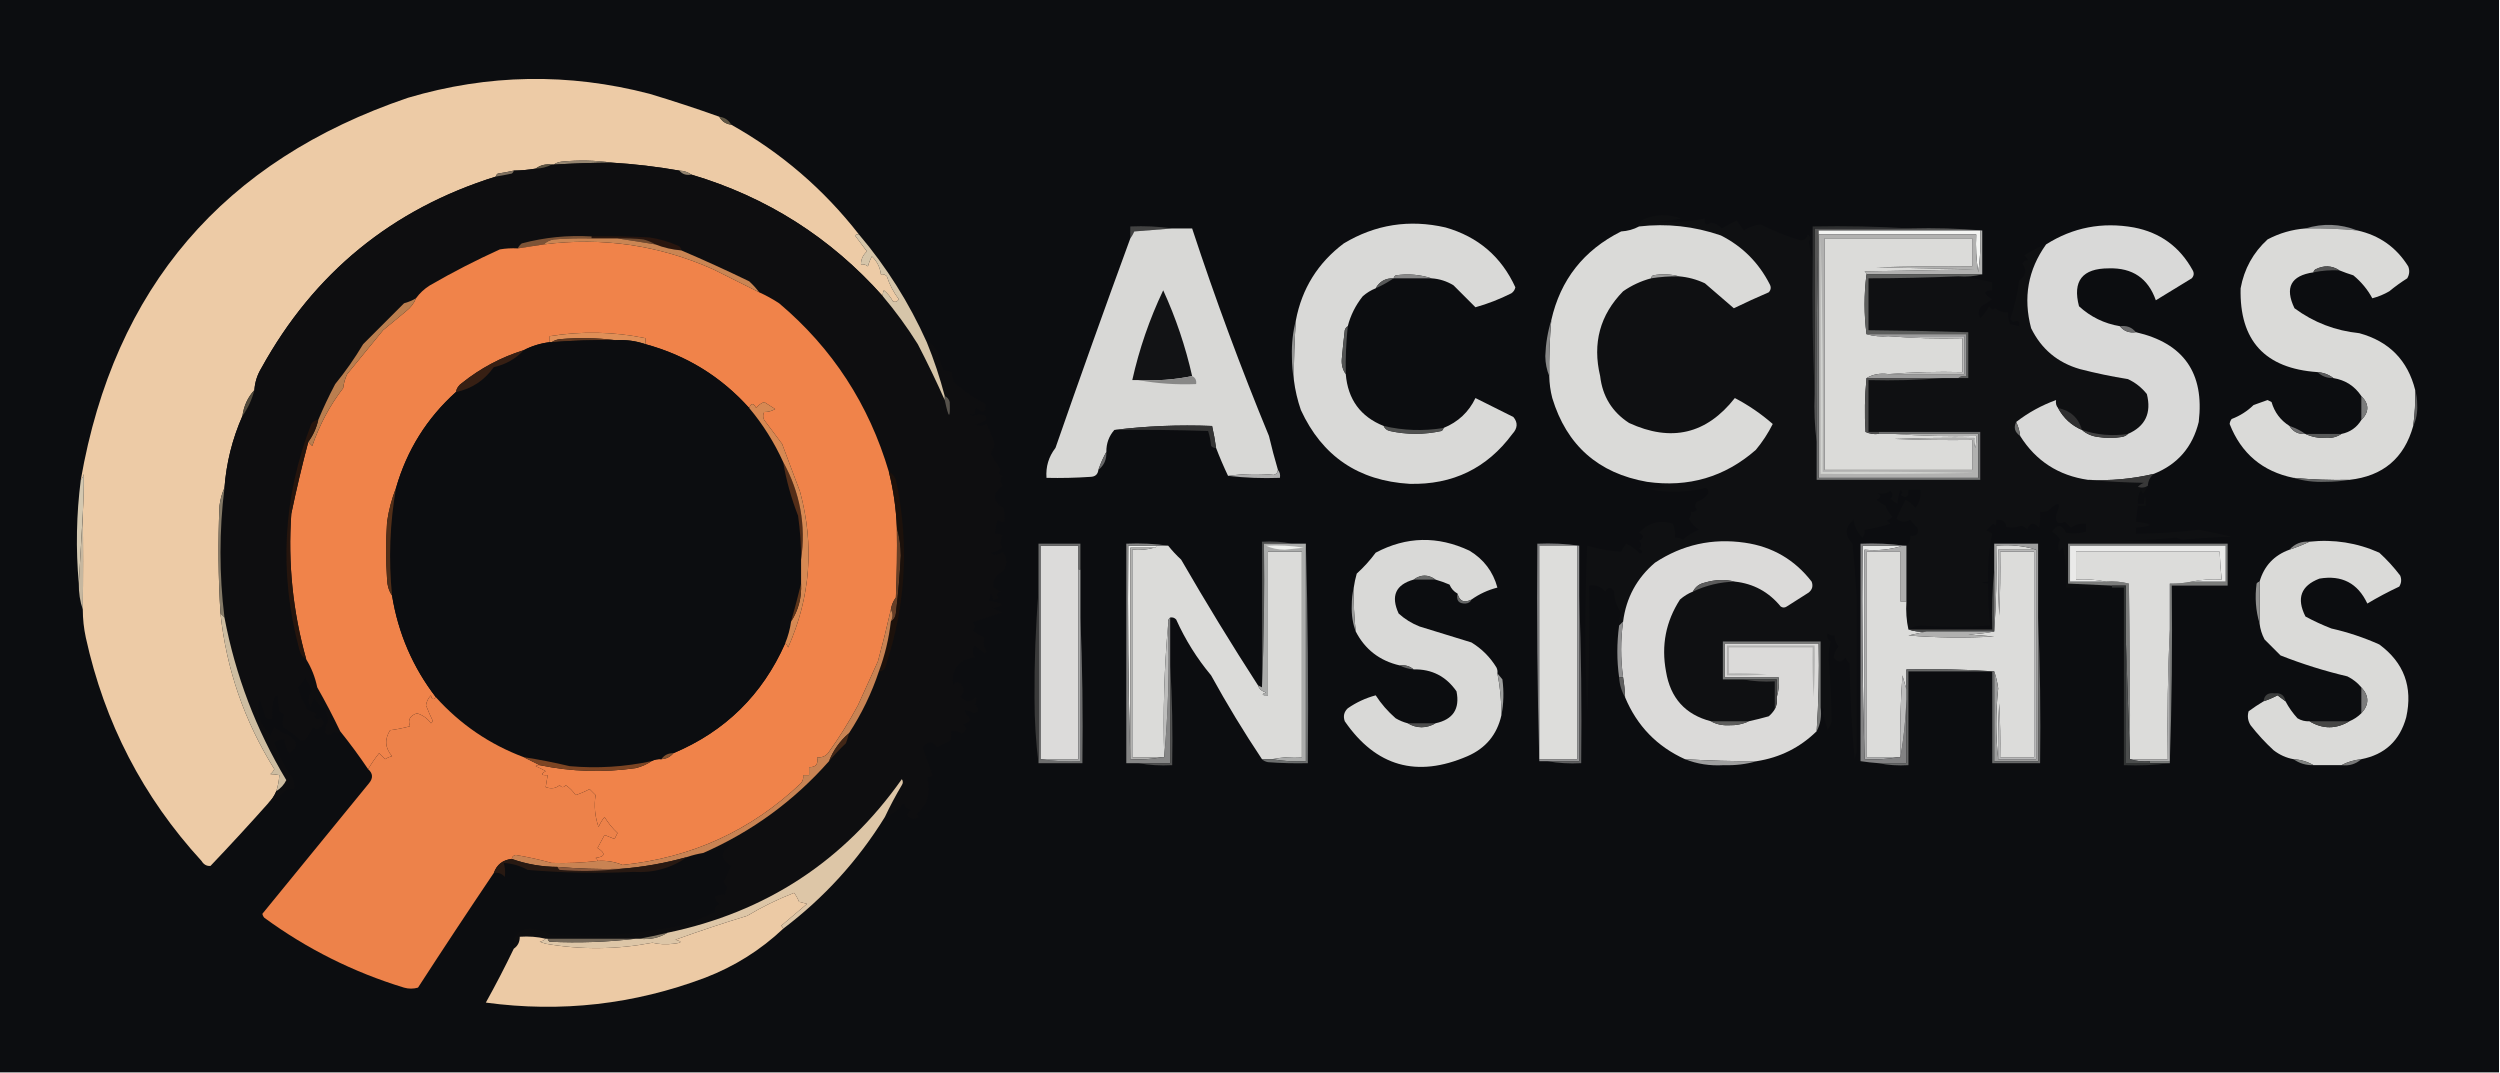 <?xml version="1.0" encoding="UTF-8"?>
<!DOCTYPE svg PUBLIC "-//W3C//DTD SVG 1.1//EN" "http://www.w3.org/Graphics/SVG/1.1/DTD/svg11.dtd">
<svg xmlns="http://www.w3.org/2000/svg" version="1.1" width="1253px" height="538px" style="shape-rendering:geometricPrecision; text-rendering:geometricPrecision; image-rendering:optimizeQuality; fill-rule:evenodd; clip-rule:evenodd" xmlns:xlink="http://www.w3.org/1999/xlink">
<g><path style="opacity:1" fill="#0c0d10" d="M -0.5,-0.5 C 417.167,-0.5 834.833,-0.5 1252.5,-0.5C 1252.5,178.833 1252.5,358.167 1252.5,537.5C 834.833,537.5 417.167,537.5 -0.5,537.5C -0.5,358.167 -0.5,178.833 -0.5,-0.5 Z"/></g>
<g><path style="opacity:1" fill="#edcba6" d="M 360.5,58.5 C 361.802,60.822 363.802,62.155 366.5,62.5C 391.515,76.512 412.848,94.846 430.5,117.5C 429.761,117.369 429.094,117.536 428.5,118C 430.5,120.667 432.5,123.333 434.5,126C 432.549,127.734 431.549,129.901 431.5,132.5C 432.822,132.33 433.989,132.663 435,133.5C 435.471,131.754 436.138,130.087 437,128.5C 439.571,130.976 441.071,133.976 441.5,137.5C 442.675,137.281 443.675,137.614 444.5,138.5C 445.847,142.696 447.847,146.529 450.5,150C 449.725,151.23 448.725,151.563 447.5,151C 446.378,148.876 444.878,147.043 443,145.5C 442.517,146.448 442.351,147.448 442.5,148.5C 416.323,119.074 384.323,98.741 346.5,87.5C 344.786,86.262 342.786,85.595 340.5,85.5C 329.271,83.523 317.938,82.19 306.5,81.5C 298.344,80.343 290.01,80.177 281.5,81C 279.942,81.21 278.609,81.71 277.5,82.5C 277.167,82.5 276.833,82.5 276.5,82.5C 273.447,82.111 270.78,82.777 268.5,84.5C 264.865,85.114 261.198,85.448 257.5,85.5C 254.873,86.105 252.207,86.605 249.5,87C 248.944,87.383 248.611,87.883 248.5,88.5C 196.491,104.758 157.324,136.758 131,184.5C 128.924,187.893 127.758,191.56 127.5,195.5C 124.18,199.144 122.18,203.478 121.5,208.5C 116.43,220.033 113.43,232.033 112.5,244.5C 111.239,247.258 110.406,250.258 110,253.5C 109.221,271.525 109.387,289.525 110.5,307.5C 113.449,335.34 122.449,361.34 137.5,385.5C 137.023,386.478 136.357,387.311 135.5,388C 137.18,388.034 138.68,388.201 140,388.5C 139.847,391.174 139.347,393.84 138.5,396.5C 137.559,398.772 136.226,400.772 134.5,402.5C 125.068,413.104 115.401,423.604 105.5,434C 103.613,434.163 102.113,433.329 101,431.5C 71.682,399.536 52.349,362.203 43,319.5C 42.006,314.882 41.506,310.215 41.5,305.5C 41.701,289.559 41.701,273.559 41.5,257.5C 41.881,250.822 42.047,244.156 42,237.5C 41.768,238.737 41.268,239.737 40.5,240.5C 57.241,144.254 111.908,80.421 204.5,49C 244.624,37.118 284.957,36.452 325.5,47C 337.278,50.537 348.945,54.37 360.5,58.5 Z"/></g>
<g><path style="opacity:1" fill="#5f5644" d="M 360.5,58.5 C 363.198,58.845 365.198,60.178 366.5,62.5C 363.802,62.155 361.802,60.822 360.5,58.5 Z"/></g>
<g><path style="opacity:1" fill="#958570" d="M 306.5,81.5 C 296.822,81.575 287.156,81.908 277.5,82.5C 278.609,81.71 279.942,81.21 281.5,81C 290.01,80.177 298.344,80.343 306.5,81.5 Z"/></g>
<g><path style="opacity:1" fill="#0e0e10" d="M 306.5,81.5 C 317.938,82.19 329.271,83.523 340.5,85.5C 341.918,87.308 343.918,87.975 346.5,87.5C 384.323,98.741 416.323,119.074 442.5,148.5C 448.889,156.061 454.722,164.061 460,172.5C 464.804,181.772 469.304,191.105 473.5,200.5C 475.505,209.982 476.338,210.316 476,201.5C 475.623,200.058 474.79,199.058 473.5,198.5C 471.095,189.285 468.095,180.285 464.5,171.5C 467.091,172.254 468.924,173.921 470,176.5C 470.601,179.637 471.601,182.637 473,185.5C 474.268,185.616 475.602,185.949 477,186.5C 477.333,188.167 477.667,189.833 478,191.5C 482.891,195.935 488.224,199.601 494,202.5C 494.216,206.71 492.716,207.376 489.5,204.5C 488.614,205.325 488.281,206.325 488.5,207.5C 485.011,207.691 484.844,208.024 488,208.5C 490.089,207.555 492.089,207.555 494,208.5C 494.617,209.449 494.451,210.282 493.5,211C 491.913,211.862 490.246,212.529 488.5,213C 490.568,213.687 492.568,213.52 494.5,212.5C 496.208,215.807 497.541,219.307 498.5,223C 497.971,224.559 497.304,226.059 496.5,227.5C 498.167,230.167 499.833,232.833 501.5,235.5C 500.282,236.803 500.615,237.803 502.5,238.5C 501.167,240.167 501.167,241.833 502.5,243.5C 497.086,247.55 497.252,251.217 503,254.5C 503.497,256.81 503.663,259.143 503.5,261.5C 502.178,261.67 501.011,261.337 500,260.5C 499.338,262.813 498.838,265.146 498.5,267.5C 499.978,267.238 501.311,267.571 502.5,268.5C 501.167,270.5 501.167,272.5 502.5,274.5C 500.78,275.934 498.78,276.767 496.5,277C 498.458,278.579 500.458,278.412 502.5,276.5C 505.059,279.76 505.059,283.094 502.5,286.5C 498.964,288.164 497.464,290.831 498,294.5C 499.205,295.071 500.372,295.738 501.5,296.5C 499.615,297.197 499.282,298.197 500.5,299.5C 499.675,300.386 498.675,300.719 497.5,300.5C 497.719,299.325 497.386,298.325 496.5,297.5C 496.446,298.53 496.112,299.697 495.5,301C 497.952,301.29 500.285,301.956 502.5,303C 500.46,304.38 498.46,304.88 496.5,304.5C 498.5,305.333 500.5,306.167 502.5,307C 497.5,308.667 492.5,310.333 487.5,312C 488.833,313.333 488.833,314.667 487.5,316C 489.336,317.419 491.336,318.586 493.5,319.5C 492.711,321.865 493.044,324.199 494.5,326.5C 494.167,326.833 493.833,327.167 493.5,327.5C 491.833,326.167 490.167,324.833 488.5,323.5C 487.294,325.484 487.294,327.484 488.5,329.5C 481.236,330.282 477.569,334.282 477.5,341.5C 477.667,342.167 477.833,342.833 478,343.5C 478.423,342.044 479.256,341.544 480.5,342C 483.482,344.191 483.815,346.524 481.5,349C 483.685,352.02 486.185,352.186 489,349.5C 489.684,350.784 489.517,351.951 488.5,353C 491.04,355.086 490.873,356.586 488,357.5C 482.577,354.677 482.077,355.677 486.5,360.5C 485.619,361.971 484.286,362.804 482.5,363C 484.993,364.583 484.826,366.083 482,367.5C 480.301,366.594 478.467,366.261 476.5,366.5C 476.966,368.201 476.966,369.701 476.5,371C 474.167,372.167 471.833,373.333 469.5,374.5C 467.567,371.195 465.233,371.195 462.5,374.5C 464.167,379.167 465.833,383.833 467.5,388.5C 466.675,389.386 465.675,389.719 464.5,389.5C 466.873,396.575 465.207,402.742 459.5,408C 459.957,408.414 460.291,408.914 460.5,409.5C 458.122,410.956 456.122,410.623 454.5,408.5C 454.977,407.522 455.643,406.689 456.5,406C 454.667,405.5 453.5,404.333 453,402.5C 450.523,405.816 447.356,408.149 443.5,409.5C 446.053,404.062 448.887,398.729 452,393.5C 452.667,392.5 452.667,391.5 452,390.5C 423.076,431.556 383.909,457.223 334.5,467.5C 329.766,468.666 325.1,469.666 320.5,470.5C 319.833,470.5 319.167,470.5 318.5,470.5C 303.833,470.5 289.167,470.5 274.5,470.5C 274.167,470.5 273.833,470.5 273.5,470.5C 269.366,469.515 265.032,469.182 260.5,469.5C 260.539,472.089 259.539,474.089 257.5,475.5C 256.876,469.374 259.543,466.041 265.5,465.5C 269.363,465.632 272.863,466.632 276,468.5C 297.361,469.993 318.861,468.493 340.5,464C 346.723,462.221 352.723,459.888 358.5,457C 357.939,455.434 358.606,454.101 360.5,453C 356.857,449.72 357.857,448.22 363.5,448.5C 363.33,447.178 363.663,446.011 364.5,445C 363.833,444 363.167,443 362.5,442C 363.98,439.441 365.313,436.774 366.5,434C 361.101,430.715 360.768,427.382 365.5,424C 365.333,423.5 365.167,423 365,422.5C 361.214,425.259 357.048,426.925 352.5,427.5C 376.889,416.773 397.889,401.44 415.5,381.5C 418.101,378.396 420.934,375.396 424,372.5C 424.608,370.846 425.108,369.179 425.5,367.5C 431.828,357.844 436.828,347.511 440.5,336.5C 442.411,336.426 443.578,335.426 444,333.5C 454.13,302.945 455.796,271.945 449,240.5C 448.34,238.676 447.173,237.343 445.5,236.5C 435.533,202.692 417.199,174.526 390.5,152C 387.273,149.888 383.94,148.055 380.5,146.5C 379.04,144.537 377.373,142.704 375.5,141C 364.25,135.54 352.916,130.373 341.5,125.5C 341.423,124.25 340.756,123.417 339.5,123C 335.019,121.046 330.352,119.713 325.5,119C 315.839,118.5 306.172,118.334 296.5,118.5C 284.631,117.787 272.964,118.953 261.5,122C 260.619,122.708 259.953,123.542 259.5,124.5C 256.482,124.335 253.482,124.502 250.5,125C 238.532,130.432 226.865,136.432 215.5,143C 212.712,144.719 210.379,146.885 208.5,149.5C 206.641,150.594 204.641,151.427 202.5,152C 195.667,158.833 188.833,165.667 182,172.5C 177.826,179.516 173.159,186.183 168,192.5C 164.86,198.443 162.027,204.443 159.5,210.5C 157.983,210.511 156.816,211.177 156,212.5C 141.733,249.483 139.733,287.15 150,325.5C 150.549,327.76 151.716,329.426 153.5,330.5C 156.116,334.752 157.95,339.419 159,344.5C 163.114,351.729 166.947,359.063 170.5,366.5C 169.527,367.791 168.527,367.791 167.5,366.5C 166.251,368.475 164.751,368.809 163,367.5C 162.888,365.243 163.388,363.076 164.5,361C 164.204,359.112 163.704,357.278 163,355.5C 160.487,354.152 158.653,352.152 157.5,349.5C 156.833,351.167 156.167,352.833 155.5,354.5C 154.191,351.348 154.524,348.348 156.5,345.5C 155.081,343.664 153.914,341.664 153,339.5C 152.028,341.305 150.861,342.972 149.5,344.5C 150.296,348.141 151.796,351.808 154,355.5C 155.067,356.191 156.234,356.691 157.5,357C 158.833,357.667 158.833,358.333 157.5,359C 158.325,360.688 159.325,360.855 160.5,359.5C 163.129,362.289 162.462,364.289 158.5,365.5C 157.914,365.291 157.414,364.957 157,364.5C 156,366.167 155,367.833 154,369.5C 153.163,371.007 151.996,371.507 150.5,371C 147.937,368.47 145.103,366.303 142,364.5C 141.313,362.432 141.48,360.432 142.5,358.5C 141.758,357.713 140.925,357.047 140,356.5C 139.667,353.833 139.333,351.167 139,348.5C 138.586,348.957 138.086,349.291 137.5,349.5C 136.511,353.107 136.177,356.774 136.5,360.5C 135.178,360.67 134.011,360.337 133,359.5C 132.246,356.361 131.246,353.361 130,350.5C 128.549,357.321 130.382,363.321 135.5,368.5C 136.167,367.167 136.833,365.833 137.5,364.5C 140.005,366.253 142.671,367.753 145.5,369C 149.492,372.039 149.326,374.872 145,377.5C 143.477,375.431 142.643,373.097 142.5,370.5C 140.692,370.491 139.025,370.991 137.5,372C 139.722,378.61 142.889,384.777 147,390.5C 147.494,392.134 147.66,393.801 147.5,395.5C 146.127,395.343 144.793,395.51 143.5,396C 140.794,398.676 137.794,400.842 134.5,402.5C 136.226,400.772 137.559,398.772 138.5,396.5C 140.683,395.15 142.35,393.316 143.5,391C 128.344,365.704 118.011,338.538 112.5,309.5C 109.847,287.809 109.847,266.142 112.5,244.5C 113.43,232.033 116.43,220.033 121.5,208.5C 124.29,204.584 126.29,200.251 127.5,195.5C 127.758,191.56 128.924,187.893 131,184.5C 157.324,136.758 196.491,104.758 248.5,88.5C 251.166,88.067 253.832,87.567 256.5,87C 257.056,86.617 257.389,86.117 257.5,85.5C 261.198,85.448 264.865,85.114 268.5,84.5C 271.428,84.435 274.095,83.768 276.5,82.5C 276.833,82.5 277.167,82.5 277.5,82.5C 287.156,81.908 296.822,81.575 306.5,81.5 Z"/></g>
<g><path style="opacity:1" fill="#5c5341" d="M 276.5,82.5 C 274.095,83.768 271.428,84.435 268.5,84.5C 270.78,82.777 273.447,82.111 276.5,82.5 Z"/></g>
<g><path style="opacity:1" fill="#7d6f5e" d="M 257.5,85.5 C 257.389,86.117 257.056,86.617 256.5,87C 253.832,87.567 251.166,88.067 248.5,88.5C 248.611,87.883 248.944,87.383 249.5,87C 252.207,86.605 254.873,86.105 257.5,85.5 Z"/></g>
<g><path style="opacity:1" fill="#93846f" d="M 340.5,85.5 C 342.786,85.595 344.786,86.262 346.5,87.5C 343.918,87.975 341.918,87.308 340.5,85.5 Z"/></g>
<g><path style="opacity:1" fill="#0f1012" d="M 908.5,130.5 C 908.169,153.006 908.503,175.34 909.5,197.5C 909.174,205.684 909.508,213.684 910.5,221.5C 910.5,227.833 910.5,234.167 910.5,240.5C 937.833,240.5 965.167,240.5 992.5,240.5C 992.5,232.5 992.5,224.5 992.5,216.5C 975.5,216.5 958.5,216.5 941.5,216.5C 939.833,216.5 938.167,216.5 936.5,216.5C 936.5,207.833 936.5,199.167 936.5,190.5C 949.011,190.829 961.345,190.495 973.5,189.5C 976.167,189.5 978.833,189.5 981.5,189.5C 983.167,189.5 984.833,189.5 986.5,189.5C 986.5,181.833 986.5,174.167 986.5,166.5C 969.838,165.983 953.171,165.65 936.5,165.5C 936.5,156.833 936.5,148.167 936.5,139.5C 951.508,139.465 966.508,139.132 981.5,138.5C 987.06,139.134 992.727,140.134 998.5,141.5C 998.5,142.833 998.5,144.167 998.5,145.5C 993.898,145.717 993.898,147.217 998.5,150C 996.751,151.292 994.918,152.458 993,153.5C 991.504,155.45 991.337,157.45 992.5,159.5C 994.232,157.717 995.732,155.717 997,153.5C 997.853,155.125 998.853,155.458 1000,154.5C 1001.9,156.016 1004.06,156.683 1006.5,156.5C 1006.32,158.591 1006.65,160.591 1007.5,162.5C 1008.97,162.723 1010.47,163.056 1012,163.5C 1012.33,160.833 1011.33,160.167 1009,161.5C 1008.5,161 1008,160.5 1007.5,160C 1009.7,153.69 1011.2,147.19 1012,140.5C 1015.52,138.034 1016.02,135.201 1013.5,132C 1014.47,130.796 1015.47,130.296 1016.5,130.5C 1016.02,129.522 1015.36,128.689 1014.5,128C 1018.16,125.68 1021.82,123.846 1025.5,122.5C 1016.42,135.206 1013.92,149.206 1018,164.5C 1023.14,174.973 1031.31,181.807 1042.5,185C 1050.43,187.053 1058.43,188.72 1066.5,190C 1070.24,191.738 1073.41,194.238 1076,197.5C 1078.41,207.011 1075.24,213.678 1066.5,217.5C 1058.7,218.678 1051.04,218.011 1043.5,215.5C 1041.75,209.415 1037.75,205.749 1031.5,204.5C 1030.57,203.432 1030.23,202.099 1030.5,200.5C 1023.23,203.135 1016.56,206.802 1010.5,211.5C 1009.12,214.285 1009.78,216.618 1012.5,218.5C 1020.37,231.018 1031.71,238.351 1046.5,240.5C 1055.66,241.33 1064.99,241.83 1074.5,242C 1073.33,242.419 1072.33,243.085 1071.5,244C 1073.27,244.64 1074.93,244.473 1076.5,243.5C 1075.92,244.931 1075.08,246.264 1074,247.5C 1073.67,246.833 1073.33,246.167 1073,245.5C 1071.8,247.677 1071.3,250.011 1071.5,252.5C 1072.5,252.5 1073.5,252.5 1074.5,252.5C 1075,247.5 1075.34,247.833 1075.5,253.5C 1074.17,253.5 1072.83,253.5 1071.5,253.5C 1071.17,256.167 1070.83,258.833 1070.5,261.5C 1079.75,262.578 1079.75,263.578 1070.5,264.5C 1070.5,265.5 1070.5,266.5 1070.5,267.5C 1081.09,267.432 1091.59,266.765 1102,265.5C 1107.5,266.501 1113,267.668 1118.5,269C 1110.31,269.243 1102.14,269.743 1094,270.5C 1092.89,270.415 1091.89,270.081 1091,269.5C 1081.58,270.32 1072.08,270.82 1062.5,271C 1070.34,271.171 1078.01,271.671 1085.5,272.5C 1069.17,272.5 1052.83,272.5 1036.5,272.5C 1036.5,279.167 1036.5,285.833 1036.5,292.5C 1043.83,292.833 1051.17,293.167 1058.5,293.5C 1058.5,293.833 1058.5,294.167 1058.5,294.5C 1050.83,294.5 1043.17,294.5 1035.5,294.5C 1035.88,287.743 1035.38,281.076 1034,274.5C 1033.33,275.167 1032.67,275.833 1032,276.5C 1031.31,274.432 1031.48,272.432 1032.5,270.5C 1031.5,268.833 1030.17,267.5 1028.5,266.5C 1031.06,262.529 1033.39,262.696 1035.5,267C 1038.87,267.543 1042.2,267.376 1045.5,266.5C 1045.5,265.167 1045.5,263.833 1045.5,262.5C 1042.73,262.22 1040.23,262.887 1038,264.5C 1037,263.5 1036,262.5 1035,261.5C 1031.59,263.11 1030.09,261.944 1030.5,258C 1033.32,251.584 1031.98,250.918 1026.5,256C 1025.21,256.49 1023.87,256.657 1022.5,256.5C 1022.66,259.187 1022.5,261.854 1022,264.5C 1019.37,261.494 1017.37,261.828 1016,265.5C 1015.26,264.426 1014.26,263.759 1013,263.5C 1010.55,264.493 1008.05,264.66 1005.5,264C 1005.4,261.538 1003.73,260.371 1000.5,260.5C 1000.65,261.552 1000.48,262.552 1000,263.5C 999.667,263.167 999.333,262.833 999,262.5C 997.833,263.667 996.667,264.833 995.5,266C 996.624,266.249 997.624,266.749 998.5,267.5C 996.839,275.396 996.173,283.396 996.5,291.5C 992.5,291.833 992.5,292.167 996.5,292.5C 996.326,299.535 996.659,306.535 997.5,313.5C 986.157,314.39 974.824,314.39 963.5,313.5C 960.731,313.529 958.397,314.195 956.5,315.5C 955.514,311.03 955.181,306.363 955.5,301.5C 955.5,292.167 955.5,282.833 955.5,273.5C 956.931,272.22 957.598,270.553 957.5,268.5C 960.68,268.824 961.847,267.49 961,264.5C 959.647,263.315 958.48,261.981 957.5,260.5C 955.007,261.964 952.674,261.797 950.5,260C 951.879,256.808 953.379,253.641 955,250.5C 956.955,251.453 958.622,252.787 960,254.5C 962.105,251.893 962.938,248.893 962.5,245.5C 960.5,245.5 958.5,245.5 956.5,245.5C 956.642,249.223 955.309,250.056 952.5,248C 953.711,247.107 953.711,246.274 952.5,245.5C 951.686,247.766 951.186,250.1 951,252.5C 949.745,251.789 948.579,250.956 947.5,250C 948.833,248.667 948.833,247.333 947.5,246C 945.363,247.441 943.03,247.775 940.5,247C 943.028,248.017 943.028,249.184 940.5,250.5C 941.914,251.624 943.414,252.624 945,253.5C 945.792,255.587 946.959,257.421 948.5,259C 947.672,259.915 946.672,260.581 945.5,261C 946.308,261.308 946.975,261.808 947.5,262.5C 943.25,263.883 938.917,264.883 934.5,265.5C 934.762,266.978 934.429,268.311 933.5,269.5C 930.941,267.048 929.441,264.048 929,260.5C 924.615,264.239 924.448,268.239 928.5,272.5C 929.309,280.99 929.976,289.49 930.5,298C 930.498,324.277 930.498,350.61 930.5,377C 930.167,378.167 929.833,379.333 929.5,380.5C 928.105,364.533 927.271,348.533 927,332.5C 926.085,331.672 925.419,330.672 925,329.5C 923,332.167 921,332.167 919,329.5C 919.222,327.544 920.055,325.71 921.5,324C 920.139,322.416 919.472,320.582 919.5,318.5C 918.178,318.67 917.011,318.337 916,317.5C 915.46,319.135 915.96,320.468 917.5,321.5C 916.877,324.445 916.544,327.445 916.5,330.5C 917.436,340.832 917.936,351.166 918,361.5C 917.71,363.044 917.044,364.377 916,365.5C 915.007,362.692 914.173,359.859 913.5,357C 914.566,355.841 914.233,355.008 912.5,354.5C 912.5,343.5 912.5,332.5 912.5,321.5C 896.167,321.5 879.833,321.5 863.5,321.5C 863.5,327.833 863.5,334.167 863.5,340.5C 866.833,340.5 870.167,340.5 873.5,340.5C 878.64,341.488 883.974,341.821 889.5,341.5C 889.5,346.167 889.5,350.833 889.5,355.5C 888.71,356.794 887.71,357.961 886.5,359C 883.155,359.943 879.822,360.777 876.5,361.5C 870.167,361.5 863.833,361.5 857.5,361.5C 844.669,358.161 837.169,349.827 835,336.5C 832.574,323.504 834.907,311.504 842,300.5C 843.972,298.768 846.139,297.435 848.5,296.5C 855.109,293.372 862.109,291.706 869.5,291.5C 878.832,292.501 886.499,296.668 892.5,304C 893.5,304.667 894.5,304.667 895.5,304C 899.167,301.667 902.833,299.333 906.5,297C 908.325,295.534 908.825,293.701 908,291.5C 899.472,280.485 888.305,273.985 874.5,272C 858.229,269.636 843.229,272.97 829.5,282C 820.366,289.768 815.033,299.601 813.5,311.5C 812.833,312.167 812.167,312.833 811.5,313.5C 811.38,311.266 811.713,309.099 812.5,307C 810.229,303.907 809.062,300.407 809,296.5C 807.598,294.027 806.098,294.027 804.5,296.5C 802.422,294.014 799.755,293.014 796.5,293.5C 796.833,314.844 796.5,336.177 795.5,357.5C 794.27,329.379 794.27,301.379 795.5,273.5C 801.199,275.177 806.866,276.177 812.5,276.5C 813.243,275.092 814.077,273.759 815,272.5C 817.716,273.686 820.049,275.353 822,277.5C 823.563,276.898 823.396,276.065 821.5,275C 822.833,273.667 822.833,272.333 821.5,271C 824.167,269.667 824.167,268.333 821.5,267C 826.2,261.935 831.866,260.435 838.5,262.5C 839.374,264.747 839.708,267.08 839.5,269.5C 840.93,269.421 842.264,269.754 843.5,270.5C 845.84,268.329 848.506,266.662 851.5,265.5C 849.394,264.103 847.727,262.27 846.5,260C 847.337,258.989 847.67,257.822 847.5,256.5C 848.675,256.719 849.675,256.386 850.5,255.5C 849.355,254.109 849.355,252.776 850.5,251.5C 852.753,250.747 854.587,249.414 856,247.5C 856.563,246.275 856.23,245.275 855,244.5C 845.247,246.945 835.413,247.111 825.5,245C 837.066,244.388 837.066,243.221 825.5,241.5C 846.264,244.44 864.431,239.107 880,225.5C 883.331,221.508 886.164,217.175 888.5,212.5C 882.725,207.438 876.391,203.105 869.5,199.5C 855.315,217.578 837.649,221.744 816.5,212C 808.002,206.487 803.169,198.654 802,188.5C 798.07,172.015 801.903,157.849 813.5,146C 817.798,143.018 822.464,140.851 827.5,139.5C 832.13,138.771 836.797,138.437 841.5,138.5C 846.037,138.884 850.371,140.051 854.5,142C 859.345,146.18 864.178,150.347 869,154.5C 874.774,151.696 880.607,149.03 886.5,146.5C 887.614,145.277 887.781,143.944 887,142.5C 881.475,131.641 873.308,123.475 862.5,118C 849.088,113.385 835.421,111.885 821.5,113.5C 821.511,111.983 822.177,110.816 823.5,110C 829.686,107.32 836.019,107.153 842.5,109.5C 838.541,110.327 834.541,110.827 830.5,111C 838.579,111.685 846.579,111.185 854.5,109.5C 854.065,112.613 855.065,113.279 857.5,111.5C 859.697,111.848 861.53,112.848 863,114.5C 865.421,113.039 867.921,111.706 870.5,110.5C 871.667,112.167 872.833,113.833 874,115.5C 876.522,113.819 879.355,112.819 882.5,112.5C 888.924,115.753 895.59,118.419 902.5,120.5C 904.425,120.41 905.592,119.41 906,117.5C 907.617,118.536 907.784,119.703 906.5,121C 907.132,124.27 907.799,127.437 908.5,130.5 Z"/></g>
<g><path style="opacity:1" fill="#d9d9d7" d="M 717.5,139.5 C 711.754,137.608 705.754,137.108 699.5,138C 698.944,138.383 698.611,138.883 698.5,139.5C 694.453,139.355 691.453,141.022 689.5,144.5C 687.139,145.435 684.972,146.768 683,148.5C 679.386,153.06 676.886,158.06 675.5,163.5C 674.778,163.918 674.278,164.584 674,165.5C 673.427,170.326 672.927,175.159 672.5,180C 672.3,182.866 672.967,185.366 674.5,187.5C 675.557,200.198 681.89,208.865 693.5,213.5C 694.058,214.79 695.058,215.623 696.5,216C 705.156,217.906 713.822,217.906 722.5,216C 723.056,215.617 723.389,215.117 723.5,214.5C 730.811,211.519 736.145,206.519 739.5,199.5C 745.833,202.667 752.167,205.833 758.5,209C 760.831,211.79 760.664,214.624 758,217.5C 745.274,234.701 728.108,243.035 706.5,242.5C 680.847,240.987 662.68,228.654 652,205.5C 650.309,200.601 649.143,195.601 648.5,190.5C 648.453,180.484 648.787,170.484 649.5,160.5C 652.536,144.598 660.536,131.765 673.5,122C 689.32,112.497 706.32,109.831 724.5,114C 740.831,118.671 752.498,128.671 759.5,144C 759.241,145.261 758.574,146.261 757.5,147C 751.612,149.956 745.612,152.29 739.5,154C 735.833,150.333 732.167,146.667 728.5,143C 725.107,140.924 721.44,139.758 717.5,139.5 Z"/></g>
<g><path style="opacity:1" fill="#424242" d="M 587.5,114.5 C 581.176,115.025 574.842,115.525 568.5,116C 567.915,117.302 567.249,118.469 566.5,119.5C 566.5,117.5 566.5,115.5 566.5,113.5C 573.687,113.175 580.687,113.509 587.5,114.5 Z"/></g>
<g><path style="opacity:1" fill="#dadad8" d="M 841.5,138.5 C 837.354,137.353 833.02,137.186 828.5,138C 827.944,138.383 827.611,138.883 827.5,139.5C 822.464,140.851 817.798,143.018 813.5,146C 801.903,157.849 798.07,172.015 802,188.5C 803.169,198.654 808.002,206.487 816.5,212C 837.649,221.744 855.315,217.578 869.5,199.5C 876.391,203.105 882.725,207.438 888.5,212.5C 886.164,217.175 883.331,221.508 880,225.5C 864.431,239.107 846.264,244.44 825.5,241.5C 801.029,237.192 785.196,223.192 778,199.5C 777.064,195.886 776.564,192.22 776.5,188.5C 776.35,179.143 776.683,169.809 777.5,160.5C 782.075,140.226 793.742,125.392 812.5,116C 815.797,115.796 818.797,114.963 821.5,113.5C 835.421,111.885 849.088,113.385 862.5,118C 873.308,123.475 881.475,131.641 887,142.5C 887.781,143.944 887.614,145.277 886.5,146.5C 880.607,149.03 874.774,151.696 869,154.5C 864.178,150.347 859.345,146.18 854.5,142C 850.371,140.051 846.037,138.884 841.5,138.5 Z"/></g>
<g><path style="opacity:1" fill="#88898a" d="M 1181.5,115.5 C 1172.86,114.66 1164.19,114.327 1155.5,114.5C 1164.25,111.809 1172.92,112.143 1181.5,115.5 Z"/></g>
<g><path style="opacity:1" fill="#555555" d="M 957.5,114.5 C 969.678,114.172 981.678,114.505 993.5,115.5C 993.167,115.5 992.833,115.5 992.5,115.5C 965.5,115.5 938.5,115.5 911.5,115.5C 910.502,150.663 910.168,185.996 910.5,221.5C 909.508,213.684 909.174,205.684 909.5,197.5C 909.5,169.833 909.5,142.167 909.5,114.5C 925.5,114.5 941.5,114.5 957.5,114.5 Z"/></g>
<g><path style="opacity:1" fill="#d9d9d8" d="M 1062.5,163.5 C 1064.5,165.982 1067.17,166.982 1070.5,166.5C 1094.45,171.965 1104.95,186.965 1102,211.5C 1098.91,224.081 1091.41,232.748 1079.5,237.5C 1068.67,240.059 1057.67,241.059 1046.5,240.5C 1031.71,238.351 1020.37,231.018 1012.5,218.5C 1012.23,216.035 1011.57,213.701 1010.5,211.5C 1016.56,206.802 1023.23,203.135 1030.5,200.5C 1030.23,202.099 1030.57,203.432 1031.5,204.5C 1034.24,209.578 1038.24,213.245 1043.5,215.5C 1045.73,217.446 1048.4,218.613 1051.5,219C 1055.5,219.667 1059.5,219.667 1063.5,219C 1064.74,218.768 1065.74,218.268 1066.5,217.5C 1075.24,213.678 1078.41,207.011 1076,197.5C 1073.41,194.238 1070.24,191.738 1066.5,190C 1058.43,188.72 1050.43,187.053 1042.5,185C 1031.31,181.807 1023.14,174.973 1018,164.5C 1013.92,149.206 1016.42,135.206 1025.5,122.5C 1038.91,113.988 1053.58,111.154 1069.5,114C 1082.7,116.528 1092.53,123.695 1099,135.5C 1099.78,136.944 1099.61,138.277 1098.5,139.5C 1092.5,143.167 1086.5,146.833 1080.5,150.5C 1076.64,139.495 1068.81,134.161 1057,134.5C 1043.67,134.484 1038.67,140.817 1042,153.5C 1047.8,158.83 1054.64,162.163 1062.5,163.5 Z"/></g>
<g><path style="opacity:1" fill="#dadad8" d="M 1155.5,114.5 C 1164.19,114.327 1172.86,114.66 1181.5,115.5C 1192.53,117.93 1201.03,123.93 1207,133.5C 1207.81,135.579 1207.64,137.579 1206.5,139.5C 1203.36,141.473 1200.36,143.64 1197.5,146C 1194.83,147.557 1191.99,148.724 1189,149.5C 1186.69,145.168 1183.52,141.335 1179.5,138C 1177.1,137.256 1174.77,136.423 1172.5,135.5C 1168.75,133.034 1164.75,132.867 1160.5,135C 1159.94,135.383 1159.61,135.883 1159.5,136.5C 1148.18,138.139 1145.01,144.139 1150,154.5C 1159.65,161.608 1170.48,165.774 1182.5,167C 1197.43,171.091 1206.76,180.591 1210.5,195.5C 1210.64,201.536 1210.31,207.536 1209.5,213.5C 1205,229.654 1194.34,238.654 1177.5,240.5C 1168.14,240.687 1158.81,240.354 1149.5,239.5C 1133.97,236.306 1123.3,227.306 1117.5,212.5C 1117.61,211.558 1117.94,210.725 1118.5,210C 1122.67,208.416 1126.34,206.082 1129.5,203C 1131.84,202.163 1134.17,201.33 1136.5,200.5C 1137.17,200.833 1137.83,201.167 1138.5,201.5C 1139.99,206.653 1142.99,210.653 1147.5,213.5C 1149.31,216.407 1151.98,217.741 1155.5,217.5C 1158.55,218.935 1161.88,219.602 1165.5,219.5C 1168.53,219.713 1171.19,219.047 1173.5,217.5C 1177.87,216.606 1181.2,214.272 1183.5,210.5C 1187.5,206.5 1187.5,202.5 1183.5,198.5C 1180.16,193.492 1175.49,190.492 1169.5,189.5C 1167.21,187.733 1164.54,186.733 1161.5,186.5C 1135.19,184.692 1122.35,170.692 1123,144.5C 1124.77,134.783 1129.27,126.616 1136.5,120C 1142.46,116.845 1148.8,115.012 1155.5,114.5 Z"/></g>
<g><path style="opacity:1" fill="#f3f4f2" d="M 911.5,115.5 C 938.5,115.5 965.5,115.5 992.5,115.5C 992.83,122.532 992.497,129.532 991.5,136.5C 990.504,130.202 990.17,123.868 990.5,117.5C 964.167,117.5 937.833,117.5 911.5,117.5C 911.5,116.833 911.5,116.167 911.5,115.5 Z"/></g>
<g><path style="opacity:1" fill="#d8d8d6" d="M 587.5,114.5 C 590.833,114.5 594.167,114.5 597.5,114.5C 609.045,149.632 621.878,184.299 636,218.5C 637.347,224.223 638.847,229.89 640.5,235.5C 640.423,236.75 639.756,237.583 638.5,238C 630.827,237.279 623.161,237.446 615.5,238.5C 613.293,233.867 611.293,229.2 609.5,224.5C 608.992,220.803 608.326,217.136 607.5,213.5C 590.799,212.848 574.466,213.515 558.5,215.5C 555.79,218.6 554.457,222.267 554.5,226.5C 552.93,229.314 551.597,232.314 550.5,235.5C 550.244,237.776 548.91,238.943 546.5,239C 539.174,239.5 531.841,239.666 524.5,239.5C 524.087,233.908 525.587,228.908 529,224.5C 541.19,189.434 553.69,154.434 566.5,119.5C 567.249,118.469 567.915,117.302 568.5,116C 574.842,115.525 581.176,115.025 587.5,114.5 Z"/></g>
<g><path style="opacity:1" fill="#b1b1b0" d="M 992.5,115.5 C 992.833,115.5 993.167,115.5 993.5,115.5C 993.5,122.833 993.5,130.167 993.5,137.5C 974.167,137.5 954.833,137.5 935.5,137.5C 935.389,136.883 935.056,136.383 934.5,136C 952.833,135.667 971.167,135.333 989.5,135C 973.167,134.667 956.833,134.333 940.5,134C 956.497,133.5 972.497,133.333 988.5,133.5C 988.5,128.833 988.5,124.167 988.5,119.5C 963.833,119.5 939.167,119.5 914.5,119.5C 914.5,158.167 914.5,196.833 914.5,235.5C 939.167,235.5 963.833,235.5 988.5,235.5C 988.5,230.5 988.5,225.5 988.5,220.5C 975.496,220.667 962.496,220.5 949.5,220C 962.829,219.5 976.163,219.333 989.5,219.5C 989.34,221.199 989.506,222.866 990,224.5C 990.495,222.527 990.662,220.527 990.5,218.5C 976.656,218.829 962.99,218.496 949.5,217.5C 963.5,217.5 977.5,217.5 991.5,217.5C 991.5,224.833 991.5,232.167 991.5,239.5C 964.833,239.5 938.167,239.5 911.5,239.5C 911.5,198.833 911.5,158.167 911.5,117.5C 937.833,117.5 964.167,117.5 990.5,117.5C 990.17,123.868 990.504,130.202 991.5,136.5C 992.497,129.532 992.83,122.532 992.5,115.5 Z"/></g>
<g><path style="opacity:1" fill="#d1d2cf" d="M 912.5,118.5 C 913.499,157.663 913.832,196.996 913.5,236.5C 938.836,236.333 964.169,236.5 989.5,237C 963.835,237.5 938.169,237.667 912.5,237.5C 912.5,197.833 912.5,158.167 912.5,118.5 Z"/></g>
<g><path style="opacity:1" fill="#28150e" d="M 296.5,119.5 C 296.5,119.167 296.5,118.833 296.5,118.5C 306.172,118.334 315.839,118.5 325.5,119C 330.352,119.713 335.019,121.046 339.5,123C 340.756,123.417 341.423,124.25 341.5,125.5C 336.992,125.133 332.659,124.133 328.5,122.5C 326.723,121.4 324.723,120.566 322.5,120C 318.179,119.501 313.846,119.334 309.5,119.5C 305.167,119.5 300.833,119.5 296.5,119.5 Z"/></g>
<g><path style="opacity:1" fill="#dbdbd9" d="M 935.5,137.5 C 934.206,147.497 934.206,157.497 935.5,167.5C 938.962,168.482 942.629,168.815 946.5,168.5C 958.655,169.495 970.989,169.829 983.5,169.5C 983.5,175.167 983.5,180.833 983.5,186.5C 970.989,186.171 958.655,186.505 946.5,187.5C 942.351,186.92 938.684,187.586 935.5,189.5C 934.615,198.487 934.448,207.487 935,216.5C 937.041,217.423 939.208,217.756 941.5,217.5C 944.167,217.5 946.833,217.5 949.5,217.5C 962.99,218.496 976.656,218.829 990.5,218.5C 990.662,220.527 990.495,222.527 990,224.5C 989.506,222.866 989.34,221.199 989.5,219.5C 976.163,219.333 962.829,219.5 949.5,220C 962.496,220.5 975.496,220.667 988.5,220.5C 988.5,225.5 988.5,230.5 988.5,235.5C 963.833,235.5 939.167,235.5 914.5,235.5C 914.5,196.833 914.5,158.167 914.5,119.5C 939.167,119.5 963.833,119.5 988.5,119.5C 988.5,124.167 988.5,128.833 988.5,133.5C 972.497,133.333 956.497,133.5 940.5,134C 956.833,134.333 973.167,134.667 989.5,135C 971.167,135.333 952.833,135.667 934.5,136C 935.056,136.383 935.389,136.883 935.5,137.5 Z"/></g>
<g><path style="opacity:1" fill="#7d5336" d="M 296.5,118.5 C 296.5,118.833 296.5,119.167 296.5,119.5C 290.158,119.334 283.825,119.5 277.5,120C 275.509,120.374 273.842,121.207 272.5,122.5C 268.167,123.167 263.833,123.833 259.5,124.5C 259.953,123.542 260.619,122.708 261.5,122C 272.964,118.953 284.631,117.787 296.5,118.5 Z"/></g>
<g><path style="opacity:1" fill="#724a2f" d="M 309.5,119.5 C 313.846,119.334 318.179,119.501 322.5,120C 324.723,120.566 326.723,121.4 328.5,122.5C 322.043,121.429 315.71,120.429 309.5,119.5 Z"/></g>
<g><path style="opacity:1" fill="#f0834a" d="M 380.5,146.5 C 383.94,148.055 387.273,149.888 390.5,152C 417.199,174.526 435.533,202.692 445.5,236.5C 447.813,245.667 449.146,255.001 449.5,264.5C 449.667,276.171 449.5,287.838 449,299.5C 447.681,301.287 446.848,303.287 446.5,305.5C 444.529,314.182 442.362,322.848 440,331.5C 436.631,338.853 433.298,346.186 430,353.5C 425.488,361.869 420.488,369.869 415,377.5C 413.556,379.155 411.722,379.822 409.5,379.5C 410.244,382.95 408.91,384.616 405.5,384.5C 405.5,385.833 405.5,387.167 405.5,388.5C 404.5,388.5 403.5,388.5 402.5,388.5C 402.762,389.978 402.429,391.311 401.5,392.5C 376.445,416.272 346.612,429.939 312,433.5C 307.99,431.865 303.823,431.198 299.5,431.5C 299.389,430.883 299.056,430.383 298.5,430C 303.365,429.361 303.698,427.695 299.5,425C 300.67,422.815 301.836,420.649 303,418.5C 304.667,419.167 306.333,419.833 308,420.5C 308.5,419.5 309,418.5 309.5,417.5C 306.973,415.146 304.806,412.479 303,409.5C 301.748,411.001 300.748,412.668 300,414.5C 298.175,409.244 297.675,403.911 298.5,398.5C 297.5,397.5 296.5,396.5 295.5,395.5C 293.249,396.695 290.915,397.695 288.5,398.5C 287.167,396.5 285.5,394.833 283.5,393.5C 282.5,394.833 281.5,394.833 280.5,393.5C 278.577,395.176 276.244,395.51 273.5,394.5C 273.833,392.5 274.167,390.5 274.5,388.5C 271.203,388.671 270.869,388.005 273.5,386.5C 271.887,385.573 270.221,384.739 268.5,384C 269.094,383.536 269.761,383.369 270.5,383.5C 286.401,386.791 302.401,387.291 318.5,385C 321.476,384.295 324.142,383.129 326.5,381.5C 328.042,380.699 329.708,380.366 331.5,380.5C 333.97,380.346 335.97,379.346 337.5,377.5C 363.418,366.582 382.085,348.248 393.5,322.5C 394.222,322.918 394.722,323.584 395,324.5C 406.227,299.233 408.227,273.233 401,246.5C 397.966,238.446 394.966,230.446 392,222.5C 389,218.5 386,214.5 383,210.5C 382.333,209.167 382.333,207.833 383,206.5C 384.949,206.537 386.782,206.037 388.5,205C 386.656,203.818 384.823,202.651 383,201.5C 381.395,202.101 380.062,203.101 379,204.5C 377.607,201.875 376.441,201.875 375.5,204.5C 361.374,188.763 344.041,178.097 323.5,172.5C 323.5,171.5 323.5,170.5 323.5,169.5C 307.533,166.22 291.533,165.887 275.5,168.5C 275.5,169.5 275.5,170.5 275.5,171.5C 270.907,172.064 266.574,173.397 262.5,175.5C 251.111,179.064 240.778,184.564 231.5,192C 229.859,193.129 228.859,194.629 228.5,196.5C 213.943,209.607 203.943,225.607 198.5,244.5C 196.371,249.875 194.871,255.541 194,261.5C 193.333,271.167 193.333,280.833 194,290.5C 194.098,293.522 194.932,296.189 196.5,298.5C 199.582,317.437 206.915,334.437 218.5,349.5C 217.175,350.953 216.342,350.619 216,348.5C 214.637,349.893 213.804,351.559 213.5,353.5C 214.626,356.371 215.793,359.038 217,361.5C 216.667,361.833 216.333,362.167 216,362.5C 214.226,360.06 211.892,358.394 209,357.5C 205.463,358.643 204.296,360.809 205.5,364C 202.211,364.882 198.877,365.548 195.5,366C 192.633,370.591 192.966,374.924 196.5,379C 195.234,379.309 194.067,379.809 193,380.5C 192,379.5 191,378.5 190,377.5C 187.89,380.18 186.057,382.846 184.5,385.5C 180.054,378.913 175.387,372.579 170.5,366.5C 166.947,359.063 163.114,351.729 159,344.5C 157.95,339.419 156.116,334.752 153.5,330.5C 146.779,306.622 144.279,282.289 146,257.5C 148.516,245.436 151.349,233.436 154.5,221.5C 155.151,222.091 155.818,222.757 156.5,223.5C 160.106,212.952 165.273,203.285 172,194.5C 172.29,192.048 172.956,189.715 174,187.5C 180,180.167 186,172.833 192,165.5C 195.833,162.333 199.667,159.167 203.5,156C 205.79,154.223 207.457,152.056 208.5,149.5C 210.379,146.885 212.712,144.719 215.5,143C 226.865,136.432 238.532,130.432 250.5,125C 253.482,124.502 256.482,124.335 259.5,124.5C 263.833,123.833 268.167,123.167 272.5,122.5C 302.079,118.737 330.413,122.904 357.5,135C 365.251,138.875 372.918,142.709 380.5,146.5 Z"/></g>
<g><path style="opacity:1" fill="#ca8553" d="M 296.5,119.5 C 300.833,119.5 305.167,119.5 309.5,119.5C 315.71,120.429 322.043,121.429 328.5,122.5C 332.659,124.133 336.992,125.133 341.5,125.5C 352.916,130.373 364.25,135.54 375.5,141C 377.373,142.704 379.04,144.537 380.5,146.5C 372.918,142.709 365.251,138.875 357.5,135C 330.413,122.904 302.079,118.737 272.5,122.5C 273.842,121.207 275.509,120.374 277.5,120C 283.825,119.5 290.158,119.334 296.5,119.5 Z"/></g>
<g><path style="opacity:1" fill="#545454" d="M 1172.5,135.5 C 1168.1,135.294 1163.77,135.627 1159.5,136.5C 1159.61,135.883 1159.94,135.383 1160.5,135C 1164.75,132.867 1168.75,133.034 1172.5,135.5 Z"/></g>
<g><path style="opacity:1" fill="#9c9c9b" d="M 841.5,138.5 C 836.797,138.437 832.13,138.771 827.5,139.5C 827.611,138.883 827.944,138.383 828.5,138C 833.02,137.186 837.354,137.353 841.5,138.5 Z"/></g>
<g><path style="opacity:1" fill="#888888" d="M 717.5,139.5 C 711.167,139.5 704.833,139.5 698.5,139.5C 698.611,138.883 698.944,138.383 699.5,138C 705.754,137.108 711.754,137.608 717.5,139.5 Z"/></g>
<g><path style="opacity:1" fill="#5d5e5d" d="M 935.5,137.5 C 954.833,137.5 974.167,137.5 993.5,137.5C 989.702,138.483 985.702,138.817 981.5,138.5C 966.508,139.132 951.508,139.465 936.5,139.5C 936.5,148.167 936.5,156.833 936.5,165.5C 953.171,165.65 969.838,165.983 986.5,166.5C 986.5,174.167 986.5,181.833 986.5,189.5C 984.833,189.5 983.167,189.5 981.5,189.5C 982.568,188.566 983.901,188.232 985.5,188.5C 985.5,181.5 985.5,174.5 985.5,167.5C 968.833,167.5 952.167,167.5 935.5,167.5C 934.206,157.497 934.206,147.497 935.5,137.5 Z"/></g>
<g><path style="opacity:1" fill="#595a5a" d="M 698.5,139.5 C 695.669,141.417 692.669,143.083 689.5,144.5C 691.453,141.022 694.453,139.355 698.5,139.5 Z"/></g>
<g><path style="opacity:1" fill="#d6c5a9" d="M 430.5,117.5 C 444.32,133.777 455.653,151.777 464.5,171.5C 468.095,180.285 471.095,189.285 473.5,198.5C 473.5,199.167 473.5,199.833 473.5,200.5C 469.304,191.105 464.804,181.772 460,172.5C 454.722,164.061 448.889,156.061 442.5,148.5C 442.351,147.448 442.517,146.448 443,145.5C 444.878,147.043 446.378,148.876 447.5,151C 448.725,151.563 449.725,151.23 450.5,150C 447.847,146.529 445.847,142.696 444.5,138.5C 443.675,137.614 442.675,137.281 441.5,137.5C 441.071,133.976 439.571,130.976 437,128.5C 436.138,130.087 435.471,131.754 435,133.5C 433.989,132.663 432.822,132.33 431.5,132.5C 431.549,129.901 432.549,127.734 434.5,126C 432.5,123.333 430.5,120.667 428.5,118C 429.094,117.536 429.761,117.369 430.5,117.5 Z"/></g>
<g><path style="opacity:1" fill="#121315" d="M 597.5,188.5 C 588.646,190.304 579.646,190.971 570.5,190.5C 569.5,190.5 568.5,190.5 567.5,190.5C 570.977,174.93 576.143,159.93 583,145.5C 589.336,159.341 594.169,173.674 597.5,188.5 Z"/></g>
<g><path style="opacity:1" fill="#6c6c6d" d="M 1062.5,163.5 C 1065.83,163.018 1068.5,164.018 1070.5,166.5C 1067.17,166.982 1064.5,165.982 1062.5,163.5 Z"/></g>
<g><path style="opacity:1" fill="#ba7e4f" d="M 208.5,149.5 C 207.457,152.056 205.79,154.223 203.5,156C 199.667,159.167 195.833,162.333 192,165.5C 186,172.833 180,180.167 174,187.5C 172.956,189.715 172.29,192.048 172,194.5C 165.273,203.285 160.106,212.952 156.5,223.5C 155.818,222.757 155.151,222.091 154.5,221.5C 156.914,218.191 158.58,214.524 159.5,210.5C 162.027,204.443 164.86,198.443 168,192.5C 173.159,186.183 177.826,179.516 182,172.5C 188.833,165.667 195.667,158.833 202.5,152C 204.641,151.427 206.641,150.594 208.5,149.5 Z"/></g>
<g><path style="opacity:1" fill="#e08f57" d="M 323.5,172.5 C 318.659,170.848 313.659,170.182 308.5,170.5C 299.343,169.342 290.009,169.176 280.5,170C 278.942,170.21 277.609,170.71 276.5,171.5C 276.167,171.5 275.833,171.5 275.5,171.5C 275.5,170.5 275.5,169.5 275.5,168.5C 291.533,165.887 307.533,166.22 323.5,169.5C 323.5,170.5 323.5,171.5 323.5,172.5 Z"/></g>
<g><path style="opacity:1" fill="#2d2e2f" d="M 957.5,114.5 C 941.5,114.5 925.5,114.5 909.5,114.5C 909.5,142.167 909.5,169.833 909.5,197.5C 908.503,175.34 908.169,153.006 908.5,130.5C 908.5,124.833 908.5,119.167 908.5,113.5C 925.009,113.17 941.342,113.504 957.5,114.5 Z"/></g>
<g><path style="opacity:1" fill="#9d9d9d" d="M 935.5,167.5 C 952.167,167.5 968.833,167.5 985.5,167.5C 985.5,174.5 985.5,181.5 985.5,188.5C 983.901,188.232 982.568,188.566 981.5,189.5C 978.833,189.5 976.167,189.5 973.5,189.5C 960.833,189.5 948.167,189.5 935.5,189.5C 938.684,187.586 942.351,186.92 946.5,187.5C 959.167,187.5 971.833,187.5 984.5,187.5C 984.5,181.167 984.5,174.833 984.5,168.5C 971.833,168.5 959.167,168.5 946.5,168.5C 942.629,168.815 938.962,168.482 935.5,167.5 Z"/></g>
<g><path style="opacity:1" fill="#5f371f" d="M 308.5,170.5 C 297.81,170.321 287.143,170.655 276.5,171.5C 277.609,170.71 278.942,170.21 280.5,170C 290.009,169.176 299.343,169.342 308.5,170.5 Z"/></g>
<g><path style="opacity:1" fill="#0c0d10" d="M 308.5,170.5 C 313.659,170.182 318.659,170.848 323.5,172.5C 344.041,178.097 361.374,188.763 375.5,204.5C 382.384,212.721 388.051,221.721 392.5,231.5C 394.077,240.735 396.577,249.735 400,258.5C 401.036,265.799 401.536,273.132 401.5,280.5C 401.5,284.5 401.5,288.5 401.5,292.5C 399.975,298.759 398.308,305.092 396.5,311.5C 395.964,315.314 394.964,318.981 393.5,322.5C 382.085,348.248 363.418,366.582 337.5,377.5C 334.911,377.461 332.911,378.461 331.5,380.5C 329.708,380.366 328.042,380.699 326.5,381.5C 312.996,384.386 299.33,385.22 285.5,384C 277.885,382.177 270.218,380.677 262.5,379.5C 245.413,373.085 230.746,363.085 218.5,349.5C 206.915,334.437 199.582,317.437 196.5,298.5C 194.712,280.389 195.378,262.389 198.5,244.5C 203.943,225.607 213.943,209.607 228.5,196.5C 236.409,194.87 242.742,190.703 247.5,184C 253.464,182.69 258.464,179.856 262.5,175.5C 266.574,173.397 270.907,172.064 275.5,171.5C 275.833,171.5 276.167,171.5 276.5,171.5C 287.143,170.655 297.81,170.321 308.5,170.5 Z"/></g>
<g><path style="opacity:1" fill="#888888" d="M 777.5,160.5 C 776.683,169.809 776.35,179.143 776.5,188.5C 775.217,185.42 774.55,182.086 774.5,178.5C 774.718,172.217 775.718,166.217 777.5,160.5 Z"/></g>
<g><path style="opacity:1" fill="#939493" d="M 649.5,160.5 C 648.787,170.484 648.453,180.484 648.5,190.5C 647.834,186.681 647.501,182.681 647.5,178.5C 647.333,172.26 648,166.26 649.5,160.5 Z"/></g>
<g><path style="opacity:1" fill="#535454" d="M 675.5,163.5 C 674.677,171.471 674.344,179.471 674.5,187.5C 672.967,185.366 672.3,182.866 672.5,180C 672.927,175.159 673.427,170.326 674,165.5C 674.278,164.584 674.778,163.918 675.5,163.5 Z"/></g>
<g><path style="opacity:1" fill="#371f13" d="M 262.5,175.5 C 258.464,179.856 253.464,182.69 247.5,184C 242.742,190.703 236.409,194.87 228.5,196.5C 228.859,194.629 229.859,193.129 231.5,192C 240.778,184.564 251.111,179.064 262.5,175.5 Z"/></g>
<g><path style="opacity:1" fill="#bcbcbb" d="M 946.5,168.5 C 959.167,168.5 971.833,168.5 984.5,168.5C 984.5,174.833 984.5,181.167 984.5,187.5C 971.833,187.5 959.167,187.5 946.5,187.5C 958.655,186.505 970.989,186.171 983.5,186.5C 983.5,180.833 983.5,175.167 983.5,169.5C 970.989,169.829 958.655,169.495 946.5,168.5 Z"/></g>
<g><path style="opacity:1" fill="#5a5a5b" d="M 1161.5,186.5 C 1164.54,186.733 1167.21,187.733 1169.5,189.5C 1166.35,189.585 1163.68,188.585 1161.5,186.5 Z"/></g>
<g><path style="opacity:1" fill="#888887" d="M 597.5,188.5 C 599.104,189.287 599.771,190.62 599.5,192.5C 589.607,192.905 579.941,192.239 570.5,190.5C 579.646,190.971 588.646,190.304 597.5,188.5 Z"/></g>
<g><path style="opacity:1" fill="#55514b" d="M 473.5,198.5 C 474.79,199.058 475.623,200.058 476,201.5C 476.338,210.316 475.505,209.982 473.5,200.5C 473.5,199.833 473.5,199.167 473.5,198.5 Z"/></g>
<g><path style="opacity:1" fill="#7a7b7b" d="M 1183.5,198.5 C 1187.5,202.5 1187.5,206.5 1183.5,210.5C 1183.5,206.5 1183.5,202.5 1183.5,198.5 Z"/></g>
<g><path style="opacity:1" fill="#524a3b" d="M 127.5,195.5 C 126.29,200.251 124.29,204.584 121.5,208.5C 122.18,203.478 124.18,199.144 127.5,195.5 Z"/></g>
<g><path style="opacity:1" fill="#5b5b5c" d="M 1210.5,195.5 C 1211.16,197.81 1211.5,200.31 1211.5,203C 1211.7,206.805 1211.03,210.305 1209.5,213.5C 1210.31,207.536 1210.64,201.536 1210.5,195.5 Z"/></g>
<g><path style="opacity:1" fill="#4e4e4e" d="M 935.5,189.5 C 948.167,189.5 960.833,189.5 973.5,189.5C 961.345,190.495 949.011,190.829 936.5,190.5C 936.5,199.167 936.5,207.833 936.5,216.5C 938.167,216.5 939.833,216.5 941.5,216.5C 941.5,216.833 941.5,217.167 941.5,217.5C 939.208,217.756 937.041,217.423 935,216.5C 934.448,207.487 934.615,198.487 935.5,189.5 Z"/></g>
<g><path style="opacity:1" fill="#2f2f30" d="M 1031.5,204.5 C 1037.75,205.749 1041.75,209.415 1043.5,215.5C 1038.24,213.245 1034.24,209.578 1031.5,204.5 Z"/></g>
<g><path style="opacity:1" fill="#6d6e6d" d="M 1010.5,211.5 C 1011.57,213.701 1012.23,216.035 1012.5,218.5C 1009.78,216.618 1009.12,214.285 1010.5,211.5 Z"/></g>
<g><path style="opacity:1" fill="#343434" d="M 609.5,224.5 C 608.504,224.586 607.671,224.252 607,223.5C 606.774,220.905 606.274,218.405 605.5,216C 589.837,215.5 574.17,215.333 558.5,215.5C 574.466,213.515 590.799,212.848 607.5,213.5C 608.326,217.136 608.992,220.803 609.5,224.5 Z"/></g>
<g><path style="opacity:1" fill="#6d6d6e" d="M 1147.5,213.5 C 1150.44,214.472 1153.1,215.805 1155.5,217.5C 1151.98,217.741 1149.31,216.407 1147.5,213.5 Z"/></g>
<g><path style="opacity:1" fill="#505150" d="M 693.5,213.5 C 703.387,215.808 713.387,216.142 723.5,214.5C 723.389,215.117 723.056,215.617 722.5,216C 713.822,217.906 705.156,217.906 696.5,216C 695.058,215.623 694.058,214.79 693.5,213.5 Z"/></g>
<g><path style="opacity:1" fill="#585959" d="M 1155.5,217.5 C 1161.5,217.5 1167.5,217.5 1173.5,217.5C 1171.19,219.047 1168.53,219.713 1165.5,219.5C 1161.88,219.602 1158.55,218.935 1155.5,217.5 Z"/></g>
<g><path style="opacity:1" fill="#424242" d="M 1043.5,215.5 C 1051.04,218.011 1058.7,218.678 1066.5,217.5C 1065.74,218.268 1064.74,218.768 1063.5,219C 1059.5,219.667 1055.5,219.667 1051.5,219C 1048.4,218.613 1045.73,217.446 1043.5,215.5 Z"/></g>
<g><path style="opacity:1" fill="#676768" d="M 554.5,226.5 C 554.691,230.288 553.358,233.288 550.5,235.5C 551.597,232.314 552.93,229.314 554.5,226.5 Z"/></g>
<g><path style="opacity:1" fill="#d4c8b0" d="M 41.5,257.5 C 40.833,269.167 40.167,280.833 39.5,292.5C 37.943,275.116 38.276,257.783 40.5,240.5C 41.268,239.737 41.768,238.737 42,237.5C 42.047,244.156 41.881,250.822 41.5,257.5 Z"/></g>
<g><path style="opacity:1" fill="#afafaf" d="M 640.5,235.5 C 641.434,236.568 641.768,237.901 641.5,239.5C 632.651,239.826 623.984,239.493 615.5,238.5C 623.161,237.446 630.827,237.279 638.5,238C 639.756,237.583 640.423,236.75 640.5,235.5 Z"/></g>
<g><path style="opacity:1" fill="#6e6f6f" d="M 911.5,115.5 C 911.5,116.167 911.5,116.833 911.5,117.5C 911.5,158.167 911.5,198.833 911.5,239.5C 938.167,239.5 964.833,239.5 991.5,239.5C 991.5,232.167 991.5,224.833 991.5,217.5C 977.5,217.5 963.5,217.5 949.5,217.5C 946.833,217.5 944.167,217.5 941.5,217.5C 941.5,217.167 941.5,216.833 941.5,216.5C 958.5,216.5 975.5,216.5 992.5,216.5C 992.5,224.5 992.5,232.5 992.5,240.5C 965.167,240.5 937.833,240.5 910.5,240.5C 910.5,234.167 910.5,227.833 910.5,221.5C 910.168,185.996 910.502,150.663 911.5,115.5 Z"/></g>
<g><path style="opacity:1" fill="#383838" d="M 1079.5,237.5 C 1077.62,239.053 1076.62,241.053 1076.5,243.5C 1074.93,244.473 1073.27,244.64 1071.5,244C 1072.33,243.085 1073.33,242.419 1074.5,242C 1064.99,241.83 1055.66,241.33 1046.5,240.5C 1057.67,241.059 1068.67,240.059 1079.5,237.5 Z"/></g>
<g><path style="opacity:1" fill="#532d18" d="M 392.5,231.5 C 401.006,246.873 404.006,263.206 401.5,280.5C 401.536,273.132 401.036,265.799 400,258.5C 396.577,249.735 394.077,240.735 392.5,231.5 Z"/></g>
<g><path style="opacity:1" fill="#626363" d="M 1149.5,239.5 C 1158.81,240.354 1168.14,240.687 1177.5,240.5C 1173.68,241.166 1169.68,241.499 1165.5,241.5C 1159.9,241.724 1154.57,241.057 1149.5,239.5 Z"/></g>
<g><path style="opacity:1" fill="#d78953" d="M 393.5,322.5 C 394.964,318.981 395.964,315.314 396.5,311.5C 400.167,305.838 401.834,299.505 401.5,292.5C 401.5,288.5 401.5,284.5 401.5,280.5C 404.006,263.206 401.006,246.873 392.5,231.5C 388.051,221.721 382.384,212.721 375.5,204.5C 376.441,201.875 377.607,201.875 379,204.5C 380.062,203.101 381.395,202.101 383,201.5C 384.823,202.651 386.656,203.818 388.5,205C 386.782,206.037 384.949,206.537 383,206.5C 382.333,207.833 382.333,209.167 383,210.5C 386,214.5 389,218.5 392,222.5C 394.966,230.446 397.966,238.446 401,246.5C 408.227,273.233 406.227,299.233 395,324.5C 394.722,323.584 394.222,322.918 393.5,322.5 Z"/></g>
<g><path style="opacity:1" fill="#26150d" d="M 159.5,210.5 C 158.58,214.524 156.914,218.191 154.5,221.5C 151.349,233.436 148.516,245.436 146,257.5C 144.279,282.289 146.779,306.622 153.5,330.5C 151.716,329.426 150.549,327.76 150,325.5C 139.733,287.15 141.733,249.483 156,212.5C 156.816,211.177 157.983,210.511 159.5,210.5 Z"/></g>
<g><path style="opacity:1" fill="#532f18" d="M 198.5,244.5 C 195.378,262.389 194.712,280.389 196.5,298.5C 194.932,296.189 194.098,293.522 194,290.5C 193.333,280.833 193.333,271.167 194,261.5C 194.871,255.541 196.371,249.875 198.5,244.5 Z"/></g>
<g><path style="opacity:1" fill="#857a67" d="M 112.5,244.5 C 109.847,266.142 109.847,287.809 112.5,309.5C 111.833,308.833 111.167,308.167 110.5,307.5C 109.387,289.525 109.221,271.525 110,253.5C 110.406,250.258 111.239,247.258 112.5,244.5 Z"/></g>
<g><path style="opacity:1" fill="#d9d9d7" d="M 737.5,300.5 C 733.84,302.345 731.506,301.345 730.5,297.5C 728.661,296.492 727.328,294.992 726.5,293C 724.192,292.009 721.859,291.176 719.5,290.5C 715.833,287.833 712.167,287.833 708.5,290.5C 699.471,293.05 696.971,298.717 701,307.5C 704.081,310.293 707.581,312.46 711.5,314C 720.162,316.664 728.829,319.33 737.5,322C 742.667,325.167 746.833,329.333 750,334.5C 750.483,335.448 750.649,336.448 750.5,337.5C 751.887,344.421 752.553,351.421 752.5,358.5C 750.311,368.191 744.644,375.025 735.5,379C 710.108,389.977 689.608,384.143 674,361.5C 673.104,358.975 673.604,356.808 675.5,355C 679.781,352.027 684.447,349.86 689.5,348.5C 692.223,352.72 695.556,356.553 699.5,360C 701.407,361.122 703.407,361.955 705.5,362.5C 710.167,365.167 714.833,365.167 719.5,362.5C 728.275,360.615 731.775,355.281 730,346.5C 724.764,338.966 717.597,335.299 708.5,335.5C 706.562,333.837 704.228,333.171 701.5,333.5C 691.481,331.173 684.147,325.507 679.5,316.5C 678.698,309.196 678.365,301.862 678.5,294.5C 678.838,292.146 679.338,289.813 680,287.5C 683.536,284.299 686.703,280.799 689.5,277C 704.88,268.839 720.547,268.506 736.5,276C 743.657,280.318 748.324,286.485 750.5,294.5C 745.783,295.692 741.45,297.692 737.5,300.5 Z"/></g>
<g><path style="opacity:1" fill="#dadad8" d="M 1157.5,271.5 C 1169.69,270.19 1181.36,272.023 1192.5,277C 1196.37,280.534 1199.87,284.367 1203,288.5C 1203.74,290.441 1203.58,292.274 1202.5,294C 1197.01,296.579 1191.67,299.412 1186.5,302.5C 1181.72,292.278 1173.72,288.111 1162.5,290C 1153.21,293.556 1150.88,299.889 1155.5,309C 1159.71,311.274 1164.05,313.274 1168.5,315C 1176.78,316.871 1184.78,319.538 1192.5,323C 1204.88,332.116 1209.38,344.283 1206,359.5C 1202.8,371.198 1195.3,378.198 1183.5,380.5C 1179.88,380.899 1176.55,381.899 1173.5,383.5C 1168.83,383.5 1164.17,383.5 1159.5,383.5C 1156.5,381.723 1153.16,380.723 1149.5,380.5C 1145.86,379.85 1142.53,378.35 1139.5,376C 1135.3,372.133 1131.47,367.967 1128,363.5C 1126.63,361.305 1126.29,358.971 1127,356.5C 1129.44,354.699 1131.94,353.032 1134.5,351.5C 1136.89,350.702 1139.22,349.702 1141.5,348.5C 1142.85,349.524 1144.19,350.524 1145.5,351.5C 1147.12,354.567 1149.12,357.401 1151.5,360C 1153.35,361.128 1155.35,361.628 1157.5,361.5C 1164.17,365.5 1170.83,365.5 1177.5,361.5C 1179.77,360.559 1181.77,359.226 1183.5,357.5C 1187.5,353.167 1187.5,348.833 1183.5,344.5C 1181.6,342.204 1179.27,340.371 1176.5,339C 1165.08,336.306 1153.92,332.806 1143,328.5C 1140.36,325.855 1137.69,323.188 1135,320.5C 1133.66,317.978 1132.83,315.311 1132.5,312.5C 1132.5,305.5 1132.5,298.5 1132.5,291.5C 1134.78,283.619 1139.78,278.285 1147.5,275.5C 1150.99,274.342 1154.32,273.009 1157.5,271.5 Z"/></g>
<g><path style="opacity:1" fill="#663f27" d="M 449.5,264.5 C 450.801,268.937 451.467,273.603 451.5,278.5C 450.998,288.199 450.165,297.865 449,307.5C 448.8,309.32 447.966,310.653 446.5,311.5C 447.573,309.347 447.573,307.347 446.5,305.5C 446.848,303.287 447.681,301.287 449,299.5C 449.5,287.838 449.667,276.171 449.5,264.5 Z"/></g>
<g><path style="opacity:1" fill="#dbdad9" d="M 869.5,291.5 C 864.622,290.31 859.622,290.477 854.5,292C 851.771,292.566 849.771,294.066 848.5,296.5C 846.139,297.435 843.972,298.768 842,300.5C 834.907,311.504 832.574,323.504 835,336.5C 837.169,349.827 844.669,358.161 857.5,361.5C 860.186,362.991 863.186,363.657 866.5,363.5C 870.117,363.602 873.45,362.935 876.5,361.5C 879.822,360.777 883.155,359.943 886.5,359C 887.71,357.961 888.71,356.794 889.5,355.5C 890.461,353.735 890.795,351.735 890.5,349.5C 891.479,346.375 891.813,343.042 891.5,339.5C 882.5,339.5 873.5,339.5 864.5,339.5C 864.5,333.833 864.5,328.167 864.5,322.5C 880.167,322.5 895.833,322.5 911.5,322.5C 911.816,337.245 911.483,351.912 910.5,366.5C 902.158,374.671 892.158,379.671 880.5,381.5C 868.485,381.576 856.485,381.243 844.5,380.5C 830.476,374.141 820.476,363.808 814.5,349.5C 814.384,346.14 814.051,342.807 813.5,339.5C 812.198,330.174 812.198,320.84 813.5,311.5C 815.033,299.601 820.366,289.768 829.5,282C 843.229,272.97 858.229,269.636 874.5,272C 888.305,273.985 899.472,280.485 908,291.5C 908.825,293.701 908.325,295.534 906.5,297C 902.833,299.333 899.167,301.667 895.5,304C 894.5,304.667 893.5,304.667 892.5,304C 886.499,296.668 878.832,292.501 869.5,291.5 Z"/></g>
<g><path style="opacity:1" fill="#7b7c7b" d="M 1085.5,272.5 C 1095.83,272.5 1106.17,272.5 1116.5,272.5C 1116.5,279.5 1116.5,286.5 1116.5,293.5C 1107.17,293.5 1097.83,293.5 1088.5,293.5C 1088.83,323.338 1088.5,353.005 1087.5,382.5C 1084.17,382.5 1080.83,382.5 1077.5,382.5C 1077.5,382.167 1077.5,381.833 1077.5,381.5C 1080.83,381.5 1084.17,381.5 1087.5,381.5C 1087.5,359.5 1087.5,337.5 1087.5,315.5C 1087.5,307.833 1087.5,300.167 1087.5,292.5C 1091.21,292.577 1094.88,292.244 1098.5,291.5C 1104.17,291.5 1109.83,291.5 1115.5,291.5C 1115.5,285.5 1115.5,279.5 1115.5,273.5C 1089.5,273.5 1063.5,273.5 1037.5,273.5C 1037.5,279.5 1037.5,285.5 1037.5,291.5C 1043.5,291.5 1049.5,291.5 1055.5,291.5C 1059.44,291.207 1063.27,291.54 1067,292.5C 1067.5,321.831 1067.67,351.165 1067.5,380.5C 1066.83,360.833 1066.17,341.167 1065.5,321.5C 1065.5,312.167 1065.5,302.833 1065.5,293.5C 1063.17,293.5 1060.83,293.5 1058.5,293.5C 1051.17,293.167 1043.83,292.833 1036.5,292.5C 1036.5,285.833 1036.5,279.167 1036.5,272.5C 1052.83,272.5 1069.17,272.5 1085.5,272.5 Z"/></g>
<g><path style="opacity:1" fill="#888887" d="M 1157.5,271.5 C 1154.32,273.009 1150.99,274.342 1147.5,275.5C 1150.1,272.54 1153.43,271.206 1157.5,271.5 Z"/></g>
<g><path style="opacity:1" fill="#f1f1ef" d="M 579.5,273.5 C 579.5,274.167 579.167,274.5 578.5,274.5C 574.5,274.5 570.5,274.5 566.5,274.5C 566.5,309.833 566.5,345.167 566.5,380.5C 565.502,345.004 565.168,309.337 565.5,273.5C 570.167,273.5 574.833,273.5 579.5,273.5 Z"/></g>
<g><path style="opacity:1" fill="#dbdbd9" d="M 579.5,273.5 C 581.5,273.5 583.5,273.5 585.5,273.5C 587.433,275.937 589.6,278.271 592,280.5C 604.354,301.889 617.187,322.889 630.5,343.5C 631.122,345.335 632.456,346.502 634.5,347C 632.068,348.087 632.402,348.587 635.5,348.5C 635.5,324.5 635.5,300.5 635.5,276.5C 641.167,276.5 646.833,276.5 652.5,276.5C 652.5,310.833 652.5,345.167 652.5,379.5C 647.405,379.221 642.405,379.555 637.5,380.5C 635.833,380.5 634.167,380.5 632.5,380.5C 623.431,366.912 614.931,352.912 607,338.5C 599.915,330.008 594.082,320.674 589.5,310.5C 588.675,309.614 587.675,309.281 586.5,309.5C 585.596,310.209 585.263,311.209 585.5,312.5C 583.511,334.475 582.844,356.808 583.5,379.5C 583.167,379.5 582.833,379.5 582.5,379.5C 577.5,379.5 572.5,379.5 567.5,379.5C 567.5,344.833 567.5,310.167 567.5,275.5C 571.371,275.815 575.038,275.482 578.5,274.5C 579.167,274.5 579.5,274.167 579.5,273.5 Z"/></g>
<g><path style="opacity:1" fill="#7c7c7e" d="M 791.5,273.5 C 791.167,273.5 790.833,273.5 790.5,273.5C 784.167,273.5 777.833,273.5 771.5,273.5C 771.5,309.167 771.5,344.833 771.5,380.5C 771.5,380.833 771.5,381.167 771.5,381.5C 770.502,345.337 770.168,309.004 770.5,272.5C 777.687,272.175 784.687,272.509 791.5,273.5 Z"/></g>
<g><path style="opacity:1" fill="#e7e8e7" d="M 953.5,273.5 C 947.588,275.456 941.255,276.123 934.5,275.5C 934.5,310.5 934.5,345.5 934.5,380.5C 933.502,345.004 933.168,309.337 933.5,273.5C 940.167,273.5 946.833,273.5 953.5,273.5 Z"/></g>
<g><path style="opacity:1" fill="#eaeae9" d="M 1098.5,291.5 C 1103.31,290.513 1108.31,290.179 1113.5,290.5C 1113,285.848 1112.67,281.181 1112.5,276.5C 1088.5,276.5 1064.5,276.5 1040.5,276.5C 1040.5,281.167 1040.5,285.833 1040.5,290.5C 1045.69,290.179 1050.69,290.513 1055.5,291.5C 1049.5,291.5 1043.5,291.5 1037.5,291.5C 1037.5,285.5 1037.5,279.5 1037.5,273.5C 1063.5,273.5 1089.5,273.5 1115.5,273.5C 1115.5,279.5 1115.5,285.5 1115.5,291.5C 1109.83,291.5 1104.17,291.5 1098.5,291.5 Z"/></g>
<g><path style="opacity:1" fill="#aeaeae" d="M 953.5,273.5 C 953.833,273.5 954.167,273.5 954.5,273.5C 954.833,273.5 955.167,273.5 955.5,273.5C 955.5,282.833 955.5,292.167 955.5,301.5C 954.5,301.5 953.5,301.5 952.5,301.5C 952.5,293.167 952.5,284.833 952.5,276.5C 946.833,276.5 941.167,276.5 935.5,276.5C 935.5,310.833 935.5,345.167 935.5,379.5C 940.833,379.5 946.167,379.5 951.5,379.5C 946.025,380.489 940.358,380.822 934.5,380.5C 934.5,345.5 934.5,310.5 934.5,275.5C 941.255,276.123 947.588,275.456 953.5,273.5 Z"/></g>
<g><path style="opacity:1" fill="#dcdbda" d="M 540.5,285.5 C 540.5,317.167 540.5,348.833 540.5,380.5C 534.167,380.5 527.833,380.5 521.5,380.5C 521.5,344.833 521.5,309.167 521.5,273.5C 527.833,273.5 534.167,273.5 540.5,273.5C 540.5,277.5 540.5,281.5 540.5,285.5 Z"/></g>
<g><path style="opacity:1" fill="#dddddb" d="M 790.5,273.5 C 790.5,309.167 790.5,344.833 790.5,380.5C 784.167,380.5 777.833,380.5 771.5,380.5C 771.5,344.833 771.5,309.167 771.5,273.5C 777.833,273.5 784.167,273.5 790.5,273.5 Z"/></g>
<g><path style="opacity:1" fill="#dcdcda" d="M 1020.5,275.5 C 1014.17,275.5 1007.83,275.5 1001.5,275.5C 1001.33,286.505 1001.5,297.505 1002,308.5C 1002.5,297.839 1002.67,287.172 1002.5,276.5C 1008.17,276.5 1013.83,276.5 1019.5,276.5C 1019.5,310.833 1019.5,345.167 1019.5,379.5C 1013.83,379.5 1008.17,379.5 1002.5,379.5C 1002.67,370.494 1002.5,361.494 1002,352.5C 1001.5,361.827 1001.33,371.161 1001.5,380.5C 1000.21,368.818 1000.21,356.984 1001.5,345C 1001.09,341.973 1000.42,339.14 999.5,336.5C 985.01,335.504 970.343,335.171 955.5,335.5C 955.5,338.833 955.5,342.167 955.5,345.5C 954.835,343.302 954.168,340.969 953.5,338.5C 952.501,352.15 952.167,365.817 952.5,379.5C 952.167,379.5 951.833,379.5 951.5,379.5C 946.167,379.5 940.833,379.5 935.5,379.5C 935.5,345.167 935.5,310.833 935.5,276.5C 941.167,276.5 946.833,276.5 952.5,276.5C 952.5,284.833 952.5,293.167 952.5,301.5C 953.5,301.5 954.5,301.5 955.5,301.5C 955.181,306.363 955.514,311.03 956.5,315.5C 959.287,316.477 962.287,316.81 965.5,316.5C 962.642,317.166 959.642,317.833 956.5,318.5C 970.822,319.666 985.155,319.833 999.5,319C 995.167,318.667 990.833,318.333 986.5,318C 991.019,317.825 995.353,317.325 999.5,316.5C 1000.5,302.343 1000.83,288.01 1000.5,273.5C 1007.58,272.874 1014.25,273.541 1020.5,275.5 Z"/></g>
<g><path style="opacity:1" fill="#dcdcda" d="M 1098.5,291.5 C 1094.88,292.244 1091.21,292.577 1087.5,292.5C 1087.5,300.167 1087.5,307.833 1087.5,315.5C 1086.5,336.994 1086.17,358.66 1086.5,380.5C 1080.17,380.5 1073.83,380.5 1067.5,380.5C 1067.67,351.165 1067.5,321.831 1067,292.5C 1063.27,291.54 1059.44,291.207 1055.5,291.5C 1050.69,290.513 1045.69,290.179 1040.5,290.5C 1040.5,285.833 1040.5,281.167 1040.5,276.5C 1064.5,276.5 1088.5,276.5 1112.5,276.5C 1112.67,281.181 1113,285.848 1113.5,290.5C 1108.31,290.179 1103.31,290.513 1098.5,291.5 Z"/></g>
<g><path style="opacity:1" fill="#b2b2b0" d="M 578.5,274.5 C 575.038,275.482 571.371,275.815 567.5,275.5C 567.5,310.167 567.5,344.833 567.5,379.5C 572.5,379.5 577.5,379.5 582.5,379.5C 577.36,380.488 572.026,380.821 566.5,380.5C 566.5,345.167 566.5,309.833 566.5,274.5C 570.5,274.5 574.5,274.5 578.5,274.5 Z"/></g>
<g><path style="opacity:1" fill="#4c4d4d" d="M 647.5,272.5 C 642.833,272.5 638.167,272.5 633.5,272.5C 633.831,296.672 633.498,320.672 632.5,344.5C 632.5,320.167 632.5,295.833 632.5,271.5C 637.695,271.179 642.695,271.513 647.5,272.5 Z"/></g>
<g><path style="opacity:1" fill="#b9b9b9" d="M 1020.5,275.5 C 1020.5,310.5 1020.5,345.5 1020.5,380.5C 1014.17,380.5 1007.83,380.5 1001.5,380.5C 1001.33,371.161 1001.5,361.827 1002,352.5C 1002.5,361.494 1002.67,370.494 1002.5,379.5C 1008.17,379.5 1013.83,379.5 1019.5,379.5C 1019.5,345.167 1019.5,310.833 1019.5,276.5C 1013.83,276.5 1008.17,276.5 1002.5,276.5C 1002.67,287.172 1002.5,297.839 1002,308.5C 1001.5,297.505 1001.33,286.505 1001.5,275.5C 1007.83,275.5 1014.17,275.5 1020.5,275.5 Z"/></g>
<g><path style="opacity:1" fill="#1c110b" d="M 445.5,236.5 C 447.173,237.343 448.34,238.676 449,240.5C 455.796,271.945 454.13,302.945 444,333.5C 443.578,335.426 442.411,336.426 440.5,336.5C 443.518,328.407 445.518,320.074 446.5,311.5C 447.966,310.653 448.8,309.32 449,307.5C 450.165,297.865 450.998,288.199 451.5,278.5C 451.467,273.603 450.801,268.937 449.5,264.5C 449.146,255.001 447.813,245.667 445.5,236.5 Z"/></g>
<g><path style="opacity:1" fill="#6d6d6d" d="M 541.5,285.5 C 541.167,285.5 540.833,285.5 540.5,285.5C 540.5,281.5 540.5,277.5 540.5,273.5C 534.167,273.5 527.833,273.5 521.5,273.5C 521.5,309.167 521.5,344.833 521.5,380.5C 527.979,381.491 534.646,381.824 541.5,381.5C 541.5,357.5 541.5,333.5 541.5,309.5C 542.498,333.661 542.831,357.994 542.5,382.5C 535.167,382.5 527.833,382.5 520.5,382.5C 520.5,353.833 520.5,325.167 520.5,296.5C 520.5,288.5 520.5,280.5 520.5,272.5C 527.5,272.5 534.5,272.5 541.5,272.5C 541.5,276.833 541.5,281.167 541.5,285.5 Z"/></g>
<g><path style="opacity:1" fill="#abacab" d="M 647.5,272.5 C 649.833,272.5 652.167,272.5 654.5,272.5C 654.5,308.833 654.5,345.167 654.5,381.5C 648.642,381.822 642.975,381.489 637.5,380.5C 642.405,379.555 647.405,379.221 652.5,379.5C 652.5,345.167 652.5,310.833 652.5,276.5C 646.833,276.5 641.167,276.5 635.5,276.5C 635.5,300.5 635.5,324.5 635.5,348.5C 632.402,348.587 632.068,348.087 634.5,347C 632.456,346.502 631.122,345.335 630.5,343.5C 631.167,343.833 631.833,344.167 632.5,344.5C 633.498,320.672 633.831,296.672 633.5,272.5C 638.167,272.5 642.833,272.5 647.5,272.5 Z"/></g>
<g><path style="opacity:1" fill="#f0f1ee" d="M 634.5,273.5 C 640.868,273.17 647.202,273.504 653.5,274.5C 650.333,274.833 647.167,275.167 644,275.5C 640.424,275.485 637.258,274.818 634.5,273.5 Z"/></g>
<g><path style="opacity:1" fill="#6d6f6f" d="M 654.5,272.5 C 655.498,308.996 655.832,345.663 655.5,382.5C 648.825,382.666 642.158,382.5 635.5,382C 634.263,381.768 633.263,381.268 632.5,380.5C 634.167,380.5 635.833,380.5 637.5,380.5C 642.975,381.489 648.642,381.822 654.5,381.5C 654.5,345.167 654.5,308.833 654.5,272.5 Z"/></g>
<g><path style="opacity:1" fill="#828283" d="M 954.5,273.5 C 954.167,273.5 953.833,273.5 953.5,273.5C 946.833,273.5 940.167,273.5 933.5,273.5C 933.168,309.337 933.502,345.004 934.5,380.5C 940.358,380.822 946.025,380.489 951.5,379.5C 951.833,379.5 952.167,379.5 952.5,379.5C 954.157,370.043 955.157,360.376 955.5,350.5C 955.5,361.167 955.5,371.833 955.5,382.5C 950.833,382.5 946.167,382.5 941.5,382.5C 938.482,382.296 935.482,381.963 932.5,381.5C 932.5,345.167 932.5,308.833 932.5,272.5C 940.019,272.175 947.352,272.508 954.5,273.5 Z"/></g>
<g><path style="opacity:1" fill="#868686" d="M 585.5,273.5 C 583.5,273.5 581.5,273.5 579.5,273.5C 574.833,273.5 570.167,273.5 565.5,273.5C 565.168,309.337 565.502,345.004 566.5,380.5C 572.026,380.821 577.36,380.488 582.5,379.5C 582.833,379.5 583.167,379.5 583.5,379.5C 585.489,357.525 586.156,335.192 585.5,312.5C 585.263,311.209 585.596,310.209 586.5,309.5C 586.5,317.5 586.5,325.5 586.5,333.5C 586.5,349.833 586.5,366.167 586.5,382.5C 581.167,382.5 575.833,382.5 570.5,382.5C 568.5,382.5 566.5,382.5 564.5,382.5C 564.5,345.833 564.5,309.167 564.5,272.5C 571.687,272.175 578.687,272.509 585.5,273.5 Z"/></g>
<g><path style="opacity:1" fill="#696a69" d="M 719.5,290.5 C 715.833,290.5 712.167,290.5 708.5,290.5C 712.167,287.833 715.833,287.833 719.5,290.5 Z"/></g>
<g><path style="opacity:1" fill="#5c5c5c" d="M 869.5,291.5 C 862.109,291.706 855.109,293.372 848.5,296.5C 849.771,294.066 851.771,292.566 854.5,292C 859.622,290.477 864.622,290.31 869.5,291.5 Z"/></g>
<g><path style="opacity:1" fill="#c6b79f" d="M 41.5,257.5 C 41.701,273.559 41.701,289.559 41.5,305.5C 40.105,301.409 39.438,297.076 39.5,292.5C 40.167,280.833 40.833,269.167 41.5,257.5 Z"/></g>
<g><path style="opacity:1" fill="#959596" d="M 790.5,273.5 C 790.833,273.5 791.167,273.5 791.5,273.5C 791.5,281.833 791.5,290.167 791.5,298.5C 791.5,326.167 791.5,353.833 791.5,381.5C 786.167,381.5 780.833,381.5 775.5,381.5C 774.167,381.5 772.833,381.5 771.5,381.5C 771.5,381.167 771.5,380.833 771.5,380.5C 777.833,380.5 784.167,380.5 790.5,380.5C 790.5,344.833 790.5,309.167 790.5,273.5 Z"/></g>
<g><path style="opacity:1" fill="#8f8f8e" d="M 1132.5,291.5 C 1132.5,298.5 1132.5,305.5 1132.5,312.5C 1130.57,306.085 1130.07,299.418 1131,292.5C 1131.38,291.944 1131.88,291.611 1132.5,291.5 Z"/></g>
<g><path style="opacity:1" fill="#666767" d="M 730.5,297.5 C 731.506,301.345 733.84,302.345 737.5,300.5C 737.03,301.693 736.03,302.36 734.5,302.5C 731.089,302.597 729.755,300.93 730.5,297.5 Z"/></g>
<g><path style="opacity:1" fill="#5c341a" d="M 401.5,292.5 C 401.834,299.505 400.167,305.838 396.5,311.5C 398.308,305.092 399.975,298.759 401.5,292.5 Z"/></g>
<g><path style="opacity:1" fill="#3a3a3a" d="M 520.5,296.5 C 520.5,325.167 520.5,353.833 520.5,382.5C 519.168,372.021 518.501,361.188 518.5,350C 518.381,331.978 519.048,314.145 520.5,296.5 Z"/></g>
<g><path style="opacity:1" fill="#9a9b9a" d="M 678.5,294.5 C 678.365,301.862 678.698,309.196 679.5,316.5C 677.983,312.44 677.316,308.107 677.5,303.5C 677.502,300.314 677.835,297.314 678.5,294.5 Z"/></g>
<g><path style="opacity:1" fill="#cebda1" d="M 110.5,307.5 C 111.167,308.167 111.833,308.833 112.5,309.5C 118.011,338.538 128.344,365.704 143.5,391C 142.35,393.316 140.683,395.15 138.5,396.5C 139.347,393.84 139.847,391.174 140,388.5C 138.68,388.201 137.18,388.034 135.5,388C 136.357,387.311 137.023,386.478 137.5,385.5C 122.449,361.34 113.449,335.34 110.5,307.5 Z"/></g>
<g><path style="opacity:1" fill="#a8a8a8" d="M 540.5,285.5 C 540.833,285.5 541.167,285.5 541.5,285.5C 541.5,293.5 541.5,301.5 541.5,309.5C 541.5,333.5 541.5,357.5 541.5,381.5C 534.646,381.824 527.979,381.491 521.5,380.5C 527.833,380.5 534.167,380.5 540.5,380.5C 540.5,348.833 540.5,317.167 540.5,285.5 Z"/></g>
<g><path style="opacity:1" fill="#9e9e9e" d="M 1021.5,309.5 C 1021.5,333.5 1021.5,357.5 1021.5,381.5C 1014.17,381.5 1006.83,381.5 999.5,381.5C 999.5,366.5 999.5,351.5 999.5,336.5C 1000.42,339.14 1001.09,341.973 1001.5,345C 1000.21,356.984 1000.21,368.818 1001.5,380.5C 1007.83,380.5 1014.17,380.5 1020.5,380.5C 1020.5,345.5 1020.5,310.5 1020.5,275.5C 1014.25,273.541 1007.58,272.874 1000.5,273.5C 1000.83,288.01 1000.5,302.343 999.5,316.5C 999.5,306.167 999.5,295.833 999.5,285.5C 999.5,281.167 999.5,276.833 999.5,272.5C 1006.83,272.5 1014.17,272.5 1021.5,272.5C 1021.5,284.833 1021.5,297.167 1021.5,309.5 Z"/></g>
<g><path style="opacity:1" fill="#494a4a" d="M 999.5,285.5 C 999.5,295.833 999.5,306.167 999.5,316.5C 988.167,316.5 976.833,316.5 965.5,316.5C 962.287,316.81 959.287,316.477 956.5,315.5C 970.5,315.5 984.5,315.5 998.5,315.5C 998.173,305.319 998.506,295.319 999.5,285.5 Z"/></g>
<g><path style="opacity:1" fill="#b0b0af" d="M 965.5,316.5 C 976.833,316.5 988.167,316.5 999.5,316.5C 995.353,317.325 991.019,317.825 986.5,318C 990.833,318.333 995.167,318.667 999.5,319C 985.155,319.833 970.822,319.666 956.5,318.5C 959.642,317.833 962.642,317.166 965.5,316.5 Z"/></g>
<g><path style="opacity:1" fill="#313333" d="M 1058.5,294.5 C 1058.5,294.167 1058.5,293.833 1058.5,293.5C 1060.83,293.5 1063.17,293.5 1065.5,293.5C 1065.5,302.833 1065.5,312.167 1065.5,321.5C 1065.5,341.833 1065.5,362.167 1065.5,382.5C 1069.5,382.5 1073.5,382.5 1077.5,382.5C 1080.83,382.5 1084.17,382.5 1087.5,382.5C 1080.02,383.492 1072.35,383.825 1064.5,383.5C 1064.5,353.833 1064.5,324.167 1064.5,294.5C 1062.5,294.5 1060.5,294.5 1058.5,294.5 Z"/></g>
<g><path style="opacity:1" fill="#909091" d="M 813.5,311.5 C 812.198,320.84 812.198,330.174 813.5,339.5C 812.833,339.5 812.167,339.5 811.5,339.5C 810.311,330.986 810.311,322.319 811.5,313.5C 812.167,312.833 812.833,312.167 813.5,311.5 Z"/></g>
<g><path style="opacity:1" fill="#626262" d="M 701.5,333.5 C 704.228,333.171 706.562,333.837 708.5,335.5C 705.933,335.279 703.599,334.612 701.5,333.5 Z"/></g>
<g><path style="opacity:1" fill="#c98353" d="M 446.5,305.5 C 447.573,307.347 447.573,309.347 446.5,311.5C 445.518,320.074 443.518,328.407 440.5,336.5C 436.828,347.511 431.828,357.844 425.5,367.5C 421.01,371.326 417.677,375.993 415.5,381.5C 397.889,401.44 376.889,416.773 352.5,427.5C 349.67,427.963 347.003,428.629 344.5,429.5C 333.39,432.64 322.057,434.64 310.5,435.5C 300.14,435.704 289.806,435.371 279.5,434.5C 271.567,434.463 263.901,433.13 256.5,430.5C 256.62,429.414 257.287,428.747 258.5,428.5C 264.641,429.534 270.641,430.867 276.5,432.5C 284.229,432.74 291.896,432.407 299.5,431.5C 303.823,431.198 307.99,431.865 312,433.5C 346.612,429.939 376.445,416.272 401.5,392.5C 402.429,391.311 402.762,389.978 402.5,388.5C 403.5,388.5 404.5,388.5 405.5,388.5C 405.5,387.167 405.5,385.833 405.5,384.5C 408.91,384.616 410.244,382.95 409.5,379.5C 411.722,379.822 413.556,379.155 415,377.5C 420.488,369.869 425.488,361.869 430,353.5C 433.298,346.186 436.631,338.853 440,331.5C 442.362,322.848 444.529,314.182 446.5,305.5 Z"/></g>
<g><path style="opacity:1" fill="#797a79" d="M 912.5,354.5 C 913.089,358.971 912.423,362.971 910.5,366.5C 911.483,351.912 911.816,337.245 911.5,322.5C 895.833,322.5 880.167,322.5 864.5,322.5C 864.5,328.167 864.5,333.833 864.5,339.5C 873.5,339.5 882.5,339.5 891.5,339.5C 891.813,343.042 891.479,346.375 890.5,349.5C 890.5,346.5 890.5,343.5 890.5,340.5C 884.833,340.5 879.167,340.5 873.5,340.5C 870.167,340.5 866.833,340.5 863.5,340.5C 863.5,334.167 863.5,327.833 863.5,321.5C 879.833,321.5 896.167,321.5 912.5,321.5C 912.5,332.5 912.5,343.5 912.5,354.5 Z"/></g>
<g><path style="opacity:1" fill="#b3b3b2" d="M 865.5,323.5 C 880.167,323.5 894.833,323.5 909.5,323.5C 909.666,332.173 909.5,340.84 909,349.5C 908.5,341.173 908.334,332.84 908.5,324.5C 894.5,324.5 880.5,324.5 866.5,324.5C 866.5,328.833 866.5,333.167 866.5,337.5C 872.842,337.334 879.175,337.5 885.5,338C 878.842,338.5 872.175,338.666 865.5,338.5C 865.5,333.5 865.5,328.5 865.5,323.5 Z"/></g>
<g><path style="opacity:1" fill="#464646" d="M 873.5,340.5 C 879.167,340.5 884.833,340.5 890.5,340.5C 890.5,343.5 890.5,346.5 890.5,349.5C 890.795,351.735 890.461,353.735 889.5,355.5C 889.5,350.833 889.5,346.167 889.5,341.5C 883.974,341.821 878.64,341.488 873.5,340.5 Z"/></g>
<g><path style="opacity:1" fill="#bdbdbc" d="M 585.5,312.5 C 586.156,335.192 585.489,357.525 583.5,379.5C 582.844,356.808 583.511,334.475 585.5,312.5 Z"/></g>
<g><path style="opacity:1" fill="#5e5e5e" d="M 811.5,339.5 C 812.167,339.5 812.833,339.5 813.5,339.5C 814.051,342.807 814.384,346.14 814.5,349.5C 812.723,346.495 811.723,343.162 811.5,339.5 Z"/></g>
<g><path style="opacity:1" fill="#9d9e9d" d="M 750.5,337.5 C 751.315,338.429 752.148,339.429 753,340.5C 753.819,346.681 753.653,352.681 752.5,358.5C 752.553,351.421 751.887,344.421 750.5,337.5 Z"/></g>
<g><path style="opacity:1" fill="#aeaeae" d="M 1087.5,315.5 C 1087.5,337.5 1087.5,359.5 1087.5,381.5C 1084.17,381.5 1080.83,381.5 1077.5,381.5C 1073.96,381.813 1070.62,381.479 1067.5,380.5C 1073.83,380.5 1080.17,380.5 1086.5,380.5C 1086.17,358.66 1086.5,336.994 1087.5,315.5 Z"/></g>
<g><path style="opacity:1" fill="#616162" d="M 791.5,298.5 C 792.498,326.328 792.831,354.328 792.5,382.5C 786.642,382.822 780.975,382.489 775.5,381.5C 780.833,381.5 786.167,381.5 791.5,381.5C 791.5,353.833 791.5,326.167 791.5,298.5 Z"/></g>
<g><path style="opacity:1" fill="#3c3d3d" d="M 1145.5,351.5 C 1144.19,350.524 1142.85,349.524 1141.5,348.5C 1139.22,349.702 1136.89,350.702 1134.5,351.5C 1134.87,348.38 1136.71,347.046 1140,347.5C 1143.13,347.142 1144.97,348.475 1145.5,351.5 Z"/></g>
<g><path style="opacity:1" fill="#686969" d="M 1021.5,309.5 C 1022.5,333.661 1022.83,357.994 1022.5,382.5C 1014.5,382.5 1006.5,382.5 998.5,382.5C 998.5,367.167 998.5,351.833 998.5,336.5C 984.5,336.5 970.5,336.5 956.5,336.5C 956.5,352.167 956.5,367.833 956.5,383.5C 951.305,383.821 946.305,383.487 941.5,382.5C 946.167,382.5 950.833,382.5 955.5,382.5C 955.5,371.833 955.5,361.167 955.5,350.5C 955.5,348.833 955.5,347.167 955.5,345.5C 955.5,342.167 955.5,338.833 955.5,335.5C 970.343,335.171 985.01,335.504 999.5,336.5C 999.5,351.5 999.5,366.5 999.5,381.5C 1006.83,381.5 1014.17,381.5 1021.5,381.5C 1021.5,357.5 1021.5,333.5 1021.5,309.5 Z"/></g>
<g><path style="opacity:1" fill="#ed824a" d="M 218.5,349.5 C 230.746,363.085 245.413,373.085 262.5,379.5C 265.167,380.833 267.833,382.167 270.5,383.5C 269.761,383.369 269.094,383.536 268.5,384C 270.221,384.739 271.887,385.573 273.5,386.5C 270.869,388.005 271.203,388.671 274.5,388.5C 274.167,390.5 273.833,392.5 273.5,394.5C 276.244,395.51 278.577,395.176 280.5,393.5C 281.5,394.833 282.5,394.833 283.5,393.5C 285.5,394.833 287.167,396.5 288.5,398.5C 290.915,397.695 293.249,396.695 295.5,395.5C 296.5,396.5 297.5,397.5 298.5,398.5C 297.675,403.911 298.175,409.244 300,414.5C 300.748,412.668 301.748,411.001 303,409.5C 304.806,412.479 306.973,415.146 309.5,417.5C 309,418.5 308.5,419.5 308,420.5C 306.333,419.833 304.667,419.167 303,418.5C 301.836,420.649 300.67,422.815 299.5,425C 303.698,427.695 303.365,429.361 298.5,430C 299.056,430.383 299.389,430.883 299.5,431.5C 291.896,432.407 284.229,432.74 276.5,432.5C 270.641,430.867 264.641,429.534 258.5,428.5C 257.287,428.747 256.62,429.414 256.5,430.5C 252.025,430.979 249.025,433.312 247.5,437.5C 234.696,456.491 222.03,475.657 209.5,495C 207.167,495.667 204.833,495.667 202.5,495C 177.118,487.249 153.785,475.583 132.5,460C 131.978,459.439 131.645,458.772 131.5,458C 149.32,436.178 167.153,414.345 185,392.5C 187.088,389.956 186.921,387.623 184.5,385.5C 186.057,382.846 187.89,380.18 190,377.5C 191,378.5 192,379.5 193,380.5C 194.067,379.809 195.234,379.309 196.5,379C 192.966,374.924 192.633,370.591 195.5,366C 198.877,365.548 202.211,364.882 205.5,364C 204.296,360.809 205.463,358.643 209,357.5C 211.892,358.394 214.226,360.06 216,362.5C 216.333,362.167 216.667,361.833 217,361.5C 215.793,359.038 214.626,356.371 213.5,353.5C 213.804,351.559 214.637,349.893 216,348.5C 216.342,350.619 217.175,350.953 218.5,349.5 Z"/></g>
<g><path style="opacity:1" fill="#7b7b7b" d="M 1183.5,344.5 C 1187.5,348.833 1187.5,353.167 1183.5,357.5C 1183.5,353.167 1183.5,348.833 1183.5,344.5 Z"/></g>
<g><path style="opacity:1" fill="#4b4d4d" d="M 1065.5,321.5 C 1066.17,341.167 1066.83,360.833 1067.5,380.5C 1070.62,381.479 1073.96,381.813 1077.5,381.5C 1077.5,381.833 1077.5,382.167 1077.5,382.5C 1073.5,382.5 1069.5,382.5 1065.5,382.5C 1065.5,362.167 1065.5,341.833 1065.5,321.5 Z"/></g>
<g><path style="opacity:1" fill="#5d5d5c" d="M 857.5,361.5 C 863.833,361.5 870.167,361.5 876.5,361.5C 873.45,362.935 870.117,363.602 866.5,363.5C 863.186,363.657 860.186,362.991 857.5,361.5 Z"/></g>
<g><path style="opacity:1" fill="#4d4d4d" d="M 705.5,362.5 C 710.167,362.5 714.833,362.5 719.5,362.5C 714.833,365.167 710.167,365.167 705.5,362.5 Z"/></g>
<g><path style="opacity:1" fill="#464645" d="M 1157.5,361.5 C 1164.17,361.5 1170.83,361.5 1177.5,361.5C 1170.83,365.5 1164.17,365.5 1157.5,361.5 Z"/></g>
<g><path style="opacity:1" fill="#bdbdbd" d="M 955.5,345.5 C 955.5,347.167 955.5,348.833 955.5,350.5C 955.157,360.376 954.157,370.043 952.5,379.5C 952.167,365.817 952.501,352.15 953.5,338.5C 954.168,340.969 954.835,343.302 955.5,345.5 Z"/></g>
<g><path style="opacity:1" fill="#412616" d="M 425.5,367.5 C 425.108,369.179 424.608,370.846 424,372.5C 420.934,375.396 418.101,378.396 415.5,381.5C 417.677,375.993 421.01,371.326 425.5,367.5 Z"/></g>
<g><path style="opacity:1" fill="#825130" d="M 337.5,377.5 C 335.97,379.346 333.97,380.346 331.5,380.5C 332.911,378.461 334.911,377.461 337.5,377.5 Z"/></g>
<g><path style="opacity:1" fill="#525252" d="M 586.5,333.5 C 587.497,349.992 587.83,366.658 587.5,383.5C 581.642,383.822 575.975,383.489 570.5,382.5C 575.833,382.5 581.167,382.5 586.5,382.5C 586.5,366.167 586.5,349.833 586.5,333.5 Z"/></g>
<g><path style="opacity:1" fill="#9f9f9f" d="M 844.5,380.5 C 856.485,381.243 868.485,381.576 880.5,381.5C 875.252,383.022 869.752,383.689 864,383.5C 857.116,383.935 850.616,382.935 844.5,380.5 Z"/></g>
<g><path style="opacity:1" fill="#808280" d="M 1149.5,380.5 C 1153.16,380.723 1156.5,381.723 1159.5,383.5C 1155.74,383.605 1152.41,382.605 1149.5,380.5 Z"/></g>
<g><path style="opacity:1" fill="#787878" d="M 1183.5,380.5 C 1180.75,382.975 1177.42,383.975 1173.5,383.5C 1176.55,381.899 1179.88,380.899 1183.5,380.5 Z"/></g>
<g><path style="opacity:1" fill="#7c4423" d="M 262.5,379.5 C 270.218,380.677 277.885,382.177 285.5,384C 299.33,385.22 312.996,384.386 326.5,381.5C 324.142,383.129 321.476,384.295 318.5,385C 302.401,387.291 286.401,386.791 270.5,383.5C 267.833,382.167 265.167,380.833 262.5,379.5 Z"/></g>
<g><path style="opacity:1" fill="#ddc6a7" d="M 443.5,409.5 C 430.028,431.309 413.028,449.976 392.5,465.5C 392.389,464.883 392.056,464.383 391.5,464C 395.833,460.333 400.167,456.667 404.5,453C 403.167,452.667 401.833,452.333 400.5,452C 399.853,450.391 399.02,448.891 398,447.5C 389.808,450.68 381.975,454.513 374.5,459C 362.392,462.693 350.392,466.693 338.5,471C 342.185,471.914 341.852,472.581 337.5,473C 333.984,473.499 330.484,473.333 327,472.5C 309.158,475.938 291.324,476.105 273.5,473C 272.5,472.667 271.5,472.333 270.5,472C 271.737,471.768 272.737,471.268 273.5,470.5C 273.833,470.5 274.167,470.5 274.5,470.5C 274.611,471.117 274.944,471.617 275.5,472C 290.025,472.678 304.359,472.178 318.5,470.5C 319.167,470.5 319.833,470.5 320.5,470.5C 325.64,471.09 330.307,470.09 334.5,467.5C 383.909,457.223 423.076,431.556 452,390.5C 452.667,391.5 452.667,392.5 452,393.5C 448.887,398.729 446.053,404.062 443.5,409.5 Z"/></g>
<g><path style="opacity:1" fill="#281912" d="M 344.5,429.5 C 336.469,435.116 327.469,437.616 317.5,437C 299.808,437.825 282.142,437.491 264.5,436C 260.732,433.944 256.732,432.778 252.5,432.5C 253.167,434.819 253.334,437.153 253,439.5C 251.556,437.845 249.722,437.178 247.5,437.5C 249.025,433.312 252.025,430.979 256.5,430.5C 263.901,433.13 271.567,434.463 279.5,434.5C 279.611,435.117 279.944,435.617 280.5,436C 290.675,436.825 300.675,436.658 310.5,435.5C 322.057,434.64 333.39,432.64 344.5,429.5 Z"/></g>
<g><path style="opacity:1" fill="#8a583c" d="M 279.5,434.5 C 289.806,435.371 300.14,435.704 310.5,435.5C 300.675,436.658 290.675,436.825 280.5,436C 279.944,435.617 279.611,435.117 279.5,434.5 Z"/></g>
<g><path style="opacity:1" fill="#eccaa5" d="M 392.5,465.5 C 381.217,476.155 368.217,484.322 353.5,490C 317.84,503.446 281.174,507.612 243.5,502.5C 248.448,493.604 253.114,484.604 257.5,475.5C 259.539,474.089 260.539,472.089 260.5,469.5C 265.032,469.182 269.366,469.515 273.5,470.5C 272.737,471.268 271.737,471.768 270.5,472C 271.5,472.333 272.5,472.667 273.5,473C 291.324,476.105 309.158,475.938 327,472.5C 330.484,473.333 333.984,473.499 337.5,473C 341.852,472.581 342.185,471.914 338.5,471C 350.392,466.693 362.392,462.693 374.5,459C 381.975,454.513 389.808,450.68 398,447.5C 399.02,448.891 399.853,450.391 400.5,452C 401.833,452.333 403.167,452.667 404.5,453C 400.167,456.667 395.833,460.333 391.5,464C 392.056,464.383 392.389,464.883 392.5,465.5 Z"/></g>
<g><path style="opacity:1" fill="#857966" d="M 334.5,467.5 C 330.307,470.09 325.64,471.09 320.5,470.5C 325.1,469.666 329.766,468.666 334.5,467.5 Z"/></g>
<g><path style="opacity:1" fill="#75695a" d="M 274.5,470.5 C 289.167,470.5 303.833,470.5 318.5,470.5C 304.359,472.178 290.025,472.678 275.5,472C 274.944,471.617 274.611,471.117 274.5,470.5 Z"/></g>
</svg>
